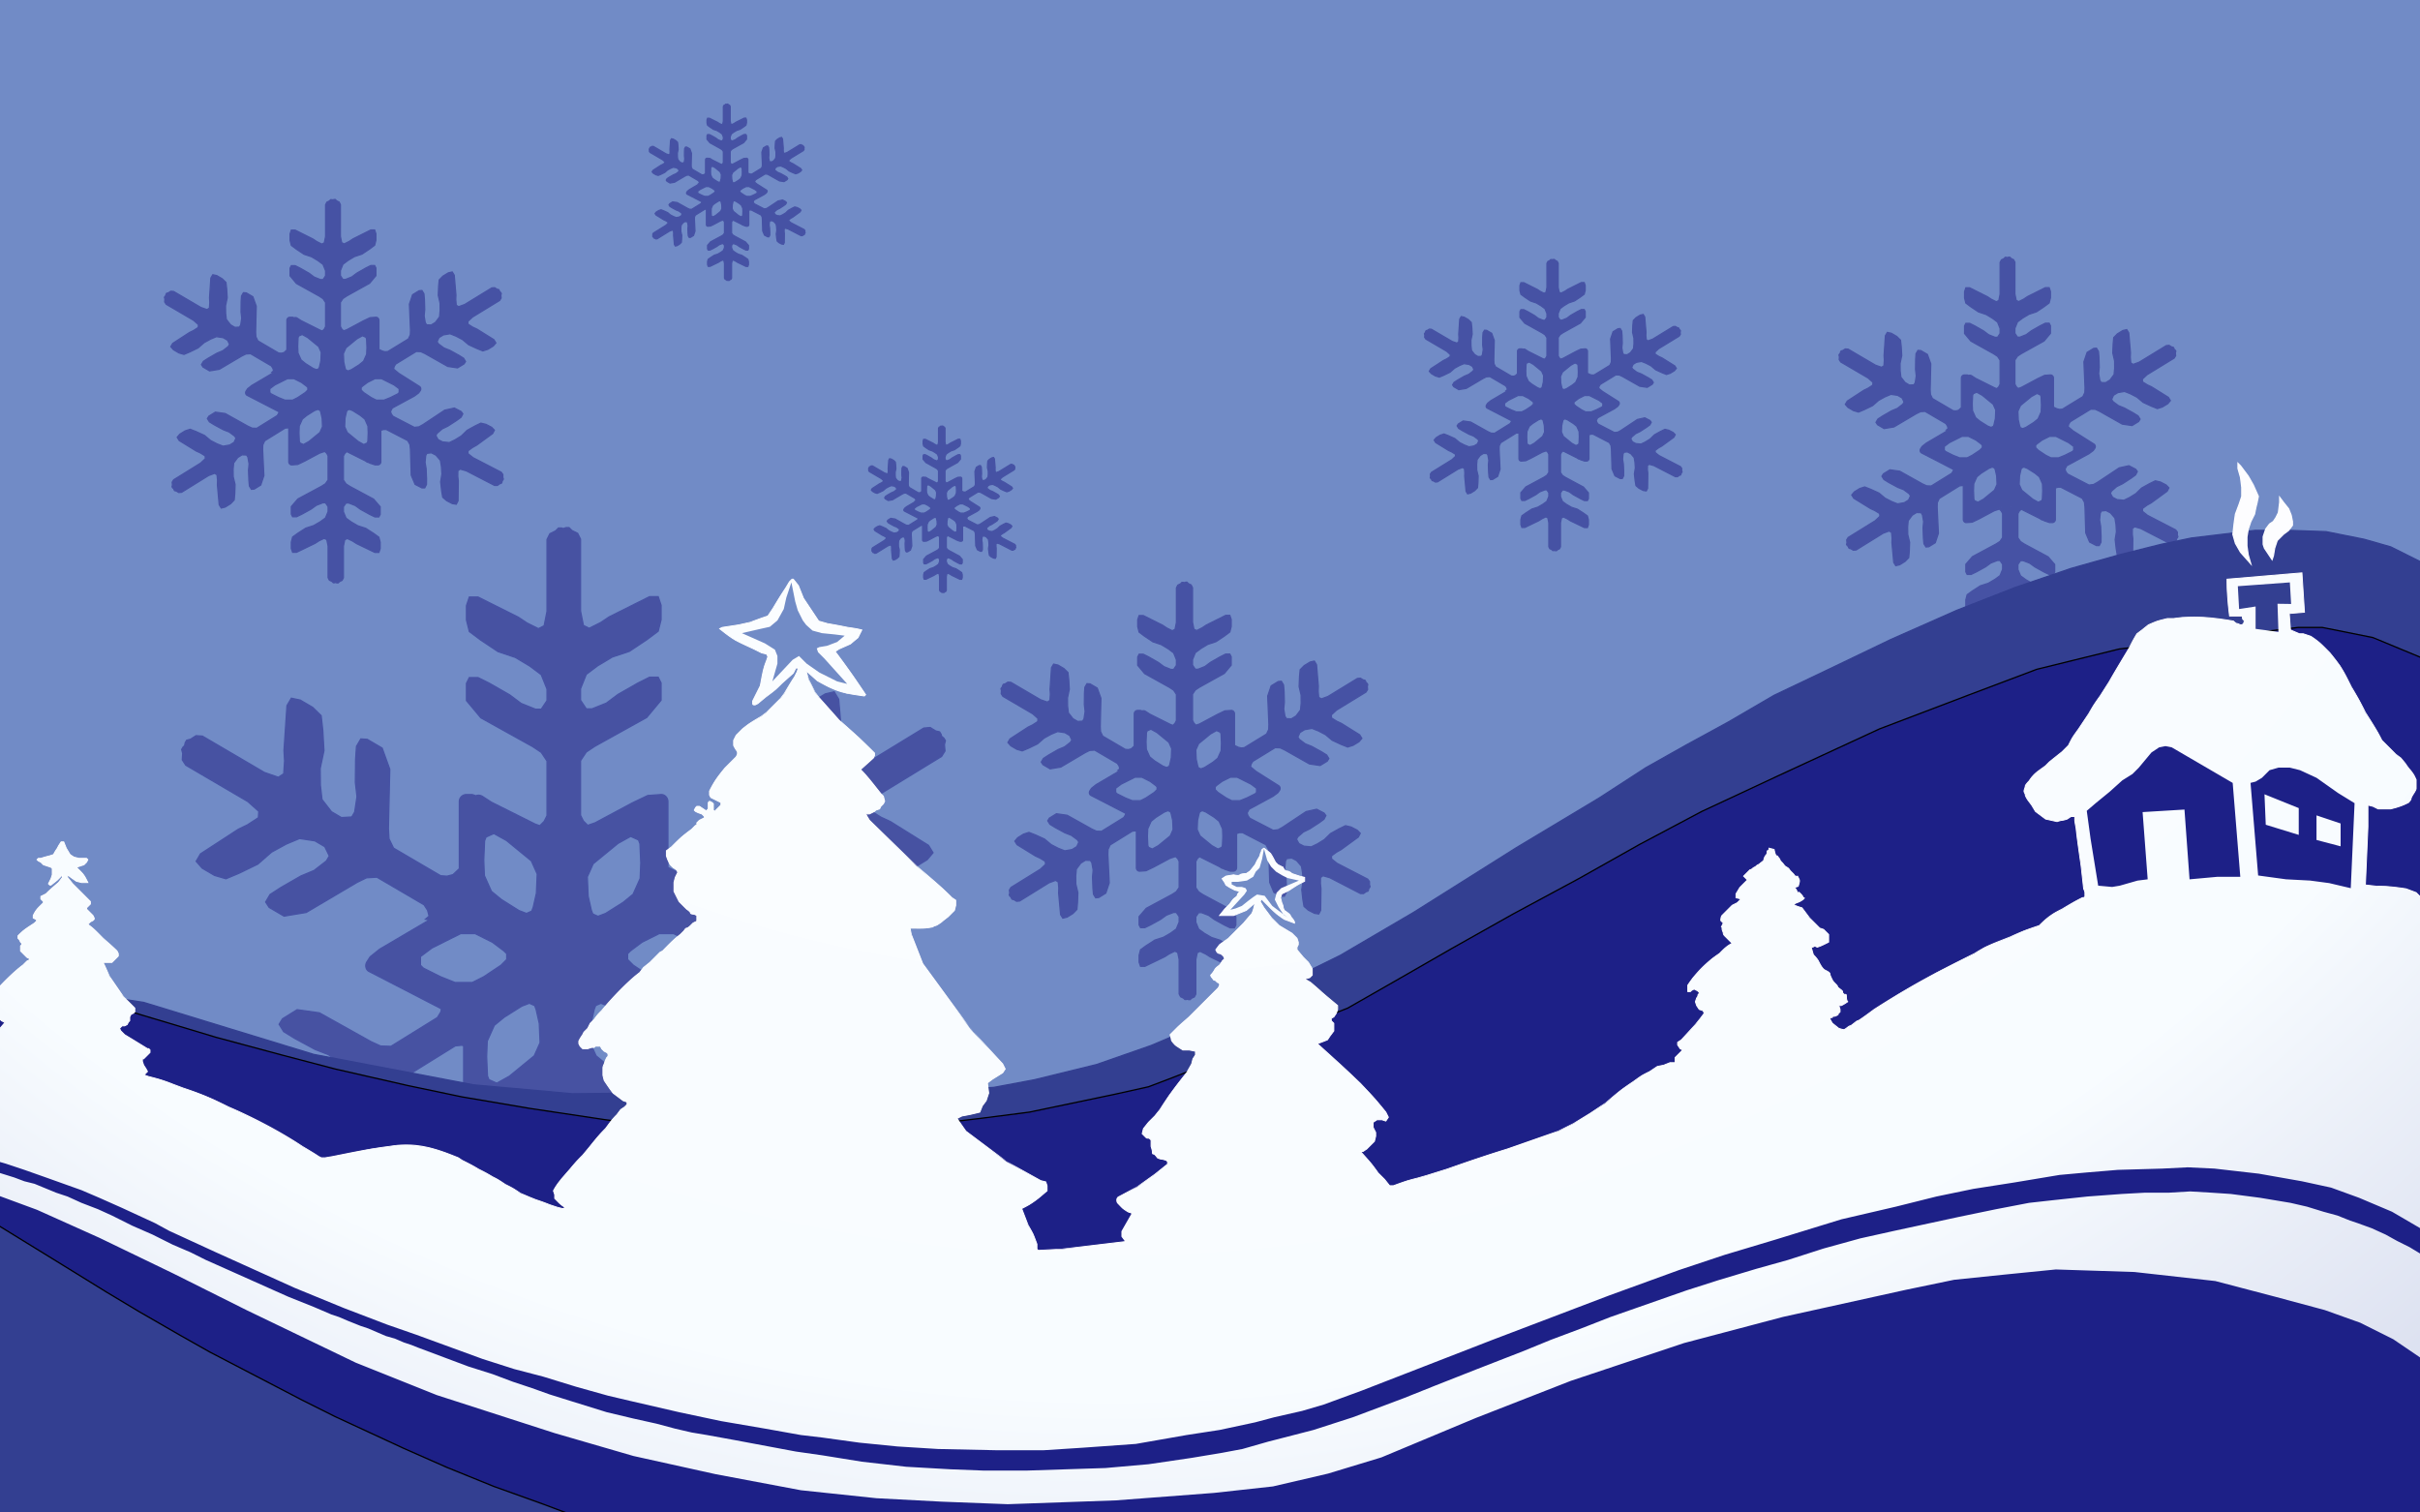 <svg xmlns="http://www.w3.org/2000/svg" xml:space="preserve" width="1440" height="900" style="shape-rendering:geometricPrecision;text-rendering:geometricPrecision;image-rendering:optimizeQuality;fill-rule:evenodd;clip-rule:evenodd"><rect width="100%" height="100%" fill="#808080" stroke="none"/><defs><radialGradient id="id0" gradientUnits="userSpaceOnUse" gradientTransform="rotate(108.93 875.523 -423.455) scale(1.794)" cx="661.316" cy="-168.944" r="960" fx="661.316" fy="-168.944"><stop offset="0" style="stop-opacity:1;stop-color:#fefefe"/><stop offset=".58" style="stop-opacity:1;stop-color:#f8fcff"/><stop offset=".769" style="stop-opacity:1;stop-color:#d4d9ec"/><stop offset="1" style="stop-opacity:1;stop-color:#333e97"/></radialGradient><style>.str0,.str1,.str3{stroke:#333f91;stroke-width:.756;stroke-miterlimit:22.926}.str1,.str3{stroke:#4652a4}.str3{stroke:#fdfdff}.fil2{fill:#333f91}.fil4{fill:#4652a4}.fil8{fill:#fdfdff}</style></defs><g id="Слой_x0020_1"><g id="_2384722694320"><path d="M-5.5-1.5h1449.6v906H-5.5v-906zm1449.315.285H-5.214v905.43h1449.029V-1.215z" style="fill:#718bc6;fill-rule:nonzero"/><path style="fill:#718bc6" d="M-5.5-1.5h1449.6v906H-5.5z"/><path class="fil2 str0" d="M-5.5 904.5V727.234L348.371 904.5z"/><path class="str1" d="M277.491 472.803h3.515l2.144.71a4.318 4.318 0 0 1 3.935.382l5.322 3.448 26.121 13.061 2.698.936 2.568-2.568 1.712-3.423v-32.525l-3.424-5.135-5.135-3.423-15.406-8.56-15.406-8.559-8.559-10.27v-10.271l1.711-3.423h5.136l6.847 3.423 11.983 6.847 6.847 5.135 8.559 3.424h3.423l3.424-5.135v-6.847l-3.424-8.559-6.847-5.136-8.558-5.135-10.271-3.424-10.271-6.846-6.848-5.136-1.711-6.847v-8.559l1.711-5.136h5.136l6.847 3.424 10.271 5.135 6.847 3.424 5.135 3.424 6.847 3.423 3.424-1.712 1.712-8.559V321.017l1.712-3.424 3.423-1.712 1.712-1.712h1.712l1.086.363 1.729-.577h1.712l1.712 1.712 3.423 1.712 1.712 3.424V363.597l1.712 8.559 3.424 1.711 6.847-3.423 5.135-3.423 6.848-3.424 10.27-5.135 6.847-3.424h5.136l1.711 5.136v8.559l-1.711 6.847-6.848 5.135-10.271 6.847-10.27 3.424-8.559 5.135-6.847 5.136-3.424 8.559v6.846l3.424 5.136h3.423l8.56-3.424 6.846-5.135 11.983-6.847 6.847-3.423h5.136l1.711 3.423v10.27l-8.559 10.271-15.405 8.559-15.407 8.559-5.135 3.424-3.424 5.136v32.523l1.712 3.424 2.568 2.567 2.699-.936-4.98 2.989 28.791-15.404 9.218-4.409 7.812-.562c2.289-.165 4.171 1.878 4.171 4.171v39.2l4.735 2.291 3.53.85 3.814-.325 27.743-16.976 2.593-5.601.241-6.167-.741-17.609-.74-17.608 4.294-12.661 8.761-5.36 3.813-.327 2.681 4.38.653 7.628.413 13.794-.806 8.521 1.547 9.088 1.787 2.92 6.167.24 5.84-3.573 5.514-7.388.807-8.521-.087-9.981-2.44-10.548.48-12.334.807-8.521 4.947-5.034 7.3-4.467 5.274-1.22 2.681 4.38.653 7.628.98 11.441.654 7.627-.241 6.167.654 7.628 3.247 2.027 8.194-3.007 5.841-3.574 7.3-4.467 8.761-5.361 8.761-5.36 5.84-3.574 3.814-.326 3.248 2.026 2.353.567.894 1.46.257 1.115 1.394 1.175.894 1.46-.567 2.354.327 3.814-2.027 3.247-5.84 3.573-8.762 5.361-8.761 5.36-7.3 4.467-5.84 3.574-6.408 5.928.328 3.813 6.493 4.054 5.6 2.593 6.495 4.054 9.741 6.081 6.493 4.053 2.681 4.381-3.487 4.14-7.301 4.467-6.734 2.114-7.954-3.16-11.201-5.188-8.281-6.974-8.847-4.62-7.955-3.16-9.087 1.547-5.841 3.573-2.593 5.601 1.786 2.92 7.388 5.515 7.954 3.159 12.095 6.647 6.493 4.054 2.681 4.381-2.027 3.246-8.761 5.361-13.228-1.94-15.341-8.674-15.342-8.674-5.6-2.594-6.168-.24-27.743 16.976-2.026 3.246-.85 3.531 2.207 1.813-8.195-4.278 40.878 25.877c1.939 1.227 2.339 3.931 1.025 5.808l-2.017 2.88-5.803 4.323-29.826 16.15h.001l-2.434 4.621 1.103 3.46 2.254 3.092 28.895 14.932 6.134-.684 5.398-2.99 14.678-9.757 14.677-9.757 13.053-2.888 9.124 4.715 2.255 3.092-2.357 4.562-6.184 4.512-11.585 7.5-7.705 3.726-6.972 6.032-1.572 3.041 2.991 5.399 6.083 3.144 9.176.888 7.705-3.725 8.492-5.246 7.756-7.553 10.798-5.98 7.706-3.727 6.869 1.624 7.604 3.93 3.777 3.877-2.358 4.563-6.186 4.511-9.277 6.766-6.185 4.512-5.399 2.99-6.185 4.511-.051 3.827 6.818 5.451 6.083 3.144 7.603 3.929 9.124 4.715 9.125 4.715 6.083 3.144 2.256 3.092-.052 3.827.735 2.307-.786 1.522-.82.798-.282 1.801-.786 1.52-2.307.735-3.092 2.256-3.827-.051-6.083-3.144-9.125-4.715-9.124-4.716-7.603-3.928-6.083-3.144-8.39-2.409-3.092 2.256-.102 7.654.683 6.134-.102 7.656-.153 11.481-.102 7.655-2.358 4.562-5.348-.837-7.603-3.93-5.297-4.664-1.419-8.441-1.367-12.267 1.673-10.696-.632-9.961-1.419-8.441-6.032-6.971-6.083-3.144-6.134.684-1.572 3.041-.888 9.176 1.419 8.44.582 13.789-.102 7.655-2.359 4.562-3.826-.051-9.125-4.715-5.194-12.319-.532-17.616-.53-17.616-.684-6.134-2.99-5.399-28.894-14.932-3.828-.051-3.46 1.102-.162 1.129v41.362a4.183 4.183 0 0 1-4.171 4.171h-3.515l-6.869-2.274-2.294-1.148a4.323 4.323 0 0 1-2.23-.767l-1.735-1.215-24.866-12.433-.379-.127-2.658 2.567-1.771 3.423v32.525l3.543 5.135 5.314 3.424 15.943 8.559 15.942 8.559 8.857 10.271v10.271l-1.771 3.423h-5.315l-7.085-3.423-12.4-6.848-7.085-5.135-8.857-3.424h-3.543l-3.543 5.136v6.847l3.543 8.558 7.085 5.136 8.857 5.135 10.628 3.424 10.629 6.847 7.086 5.136 1.771 6.847v8.558l-1.771 5.136h-5.315l-7.085-3.424-10.628-5.135-7.086-3.423-5.314-3.424-7.086-3.423-3.543 1.711-1.771 8.559V824.282l-1.771 3.424-3.543 1.712-1.772 1.712h-1.771l-1.79-.576-1.124.362h-1.771l-1.772-1.712-3.542-1.712-1.771-3.423v-42.795l-1.772-8.559-3.543-1.711-7.086 3.423-5.313 3.423-7.087 3.424-10.628 5.135-7.085 3.424h-5.315l-1.771-5.136v-8.559l1.771-6.847 7.086-5.135 10.629-6.847 10.628-3.424 8.857-5.135 7.086-5.136 3.543-8.559v-6.847l-3.543-5.135h-3.543l-8.857 3.424-7.086 5.135-12.4 6.847-7.085 3.423h-5.315l-1.771-3.423v-10.271l8.857-10.27 15.942-8.559 15.943-8.559 5.315-3.424 3.543-5.135v-32.524l-1.772-3.424-2.657-2.567-2.793.936 6.658-3.862h-1.077l-30.153 16.133-9.218 4.408-7.812.563c-2.289.164-4.17-1.878-4.17-4.171v-45.522l-1.124-.264-3.812.349-27.645 17.133-2.562 5.616-.204 6.168.84 17.605.841 17.603-4.222 12.685-8.73 5.411-3.811.349-2.705-4.366-.697-7.623-.493-13.793.759-8.524-1.6-9.079-1.803-2.91-6.169-.205-5.819 3.607-5.472 7.419-.758 8.525.144 9.98 2.5 10.534-.41 12.337-.758 8.526-4.918 5.061-7.275 4.509-5.267 1.25-2.705-4.365-.697-7.623-1.045-11.435-.697-7.624.205-6.168-.698-7.624-3.258-2.009-8.177 3.054-5.82 3.607-7.276 4.509-8.729 5.41-8.73 5.411-5.82 3.607-3.813.348-3.258-2.008-2.357-.553-.902-1.455-.263-1.115-1.402-1.165-.902-1.455.554-2.357-.348-3.812 2.008-3.259 5.82-3.606 8.73-5.411 8.73-5.411 7.275-4.509 5.82-3.606 6.374-5.964-.349-3.812-6.517-4.017-5.615-2.561-6.517-4.016-9.776-6.025-6.517-4.017-2.705-4.365 3.464-4.16 7.274-4.509 6.722-2.152 7.973 3.115 11.23 5.123 8.32 6.927 8.874 4.569 7.972 3.115 9.079-1.598 5.82-3.607 2.561-5.616-1.803-2.91-7.419-5.472-7.972-3.115-12.133-6.578-6.517-4.016-2.705-4.365 2.009-3.258 8.73-5.411 13.238 1.865 15.391 8.586 15.391 8.586 5.615 2.562 6.169.205 27.646-17.133 2.008-3.259.395-1.686-.48-.503-42.607-21.991c-2.038-1.052-2.479-3.842-1.231-5.768l1.911-2.949 5.645-4.529 29.632-17.448-2.379-.379 2.172-1.855-.917-3.513-2.088-3.209-28.06-16.444-6.163.358-5.549 2.7-15.175 8.964-15.173 8.965-13.188 2.191-8.862-5.193-2.088-3.207 2.597-4.431 6.415-4.176 11.966-6.877 7.892-3.311 7.282-5.653 1.73-2.953-2.7-5.551-5.907-3.462-9.116-1.373-7.892 3.311-8.757 4.788-8.147 7.13-11.101 5.399-7.892 3.312-6.773-1.985-7.385-4.327-3.565-4.074 2.596-4.43 6.416-4.177 9.623-6.265 6.416-4.177 5.55-2.699 6.416-4.177.254-3.819-6.52-5.804-5.907-3.463-7.384-4.326-8.862-5.194-8.861-5.192-5.907-3.461-2.089-3.209.254-3.819-.612-2.342.866-1.477.862-.755.377-1.782.865-1.477 2.343-.612 3.208-2.088 3.819.254 5.907 3.462 8.862 5.193 8.861 5.192 7.384 4.328 5.908 3.461 8.25 2.851 3.208-2.089.508-7.638-.357-6.162.507-7.639.762-11.457.508-7.638 2.597-4.431 5.296 1.119 7.385 4.328 5.042 4.938.969 8.504.714 12.323-2.239 10.593.104 9.981.969 8.504 5.653 7.28 5.908 3.462 6.162-.357 1.73-2.953 1.374-9.117-.969-8.503.15-13.8.509-7.639 2.596-4.43 3.819.254 8.861 5.193 4.534 12.577-.404 17.619-.404 17.62.356 6.161 2.701 5.55 28.061 16.444 3.818.254 3.515-.917 3.757-3.565v-39.889a4.183 4.183 0 0 1 4.171-4.171zm63.177 178.017h-1.606l.803.129.803-.129zm-90.481-81.594 6.848-5.135 10.27-5.136 6.847-3.424h8.559l10.271 5.136 6.848 5.135 1.711 1.712v3.424l-3.424 3.424-10.27 6.847-6.848 3.423h-10.271l-8.558-3.423-10.271-5.136-1.712-1.711v-5.136zm43.703-73.251 7.484 4.153 8.883 7.277 5.922 4.852 3.496 7.812-.493 11.473-1.89 8.347-.864 2.262-3.125 1.398-4.523-1.726-10.445-6.578-5.922-4.852-4.196-9.375-.37-9.211.493-11.472.863-2.262 4.687-2.098zm81.366 1.712-7.485 4.153-8.883 7.277-5.921 4.852-3.496 7.812.493 11.473 1.89 8.347.864 2.262 3.125 1.398 4.523-1.726 10.445-6.578 5.922-4.852 4.195-9.375.371-9.211-.493-11.473-.863-2.261-4.687-2.098zm49.533 71.539-6.847-5.135-10.271-5.136-6.847-3.424h-8.559l-10.27 5.136-6.848 5.135-1.711 1.712v3.424l3.423 3.424 10.271 6.847 6.847 3.423h10.271l8.559-3.423 10.271-5.136 1.711-1.711v-5.136zm-129.187 75.319 7.484-4.153 8.883-7.277 5.922-4.852 3.496-7.812-.493-11.473-1.89-8.347-.864-2.262-3.125-1.398-4.523 1.726-10.445 6.578-5.923 4.852-4.195 9.375-.37 9.211.493 11.472.863 2.262 4.687 2.098zm81.366 0-7.484-4.153-8.883-7.277-5.922-4.852-3.496-7.812.493-11.473 1.89-8.347.864-2.262 3.125-1.398 4.523 1.726 10.445 6.578 5.922 4.852 4.196 9.375.37 9.211-.493 11.472-.863 2.262-4.687 2.098z" style="fill:#4752a2"/><path class="fil4 str1" d="M1168.973 223.125h1.551l.945.313a1.906 1.906 0 0 1 1.736.168l2.347 1.521 11.521 5.761 1.19.413 1.133-1.133.755-1.51v-14.345l-1.51-2.265-2.265-1.51-6.795-3.775-6.795-3.775-3.775-4.53v-4.53l.755-1.51h2.265l3.02 1.51 5.284 3.02 3.021 2.265 3.775 1.51h1.51l1.51-2.265v-3.02l-1.51-3.775-3.02-2.265-3.775-2.265-4.53-1.51-4.53-3.02-3.02-2.265-.755-3.02v-3.775l.755-2.265h2.265l3.02 1.51 4.53 2.265 3.02 1.51 2.265 1.51 3.019 1.51 1.511-.755.755-3.775v-18.875l.755-1.51 1.51-.755.755-.755h.755l.479.16.762-.254h.756l.755.755 1.509.755.755 1.51V174.958l.756 3.776 1.51.755 3.019-1.51 2.265-1.51 3.021-1.511 4.529-2.264 3.021-1.511h2.265l.755 2.266v3.775l-.755 3.02-3.02 2.265-4.531 3.02-4.529 1.51-3.775 2.265-3.021 2.265-1.51 3.775v3.02l1.51 2.265h1.51l3.776-1.51 3.02-2.265 5.284-3.02 3.021-1.51h2.265l.755 1.51v4.53l-3.775 4.53-6.795 3.775-6.796 3.775-2.265 1.51-1.51 2.265v14.345l.756 1.51 1.132 1.132 1.19-.413-2.196 1.318 12.698-6.794 4.066-1.944 3.446-.248c1.009-.073 1.839.828 1.839 1.839v17.29l2.089 1.011 1.557.375 1.682-.144 12.236-7.487 1.144-2.47.106-2.721-.327-7.766-.326-7.766 1.894-5.585 3.864-2.364 1.682-.144 1.182 1.932.288 3.364.183 6.084-.356 3.758.682 4.009.788 1.288 2.72.106 2.577-1.577 2.431-3.258.356-3.758-.038-4.402-1.076-4.652.211-5.441.356-3.758 2.182-2.22 3.22-1.97 2.326-.539 1.183 1.932.287 3.365.433 5.046.288 3.364-.106 2.72.289 3.364 1.432.894 3.614-1.326 2.576-1.576 3.22-1.971 3.864-2.364 3.864-2.364 2.576-1.576 1.682-.144 1.432.893 1.038.25.394.644.114.492.615.518.394.644-.25 1.038.144 1.683-.894 1.432-2.576 1.576-3.864 2.364-3.864 2.364-3.22 1.971-2.576 1.576-2.826 2.615.144 1.682 2.864 1.787 2.47 1.144 2.865 1.788 4.296 2.682 2.864 1.788 1.182 1.932-1.538 1.826-3.22 1.97-2.97.933-3.508-1.394-4.94-2.288-3.653-3.076-3.902-2.038-3.508-1.394-4.008.683-2.576 1.575-1.144 2.471.788 1.288 3.258 2.432 3.508 1.394 5.335 2.932 2.864 1.788 1.182 1.932-.894 1.431-3.864 2.364-5.834-.855-6.767-3.825-6.766-3.826-2.47-1.144-2.721-.106-12.236 7.487-.894 1.432-.375 1.557.974.8-3.614-1.887 18.029 11.414c.855.54 1.032 1.733.452 2.561l-.889 1.27-2.56 1.907-13.155 7.123h.001l-1.074 2.038.486 1.526.995 1.364 12.744 6.586 2.706-.302 2.38-1.319 6.474-4.303 6.473-4.304 5.758-1.274 4.024 2.08.995 1.364-1.04 2.012-2.728 1.99-5.109 3.308-3.398 1.644-3.075 2.66-.694 1.341 1.319 2.382 2.683 1.386 4.047.392 3.399-1.643 3.745-2.314 3.421-3.331 4.763-2.638 3.398-1.643 3.03.716 3.354 1.733 1.666 1.71-1.041 2.013-2.727 1.989-4.092 2.985-2.728 1.989-2.382 1.319-2.728 1.99-.022 1.688 3.007 2.404 2.683 1.387 3.353 1.733 4.025 2.079 4.024 2.08 2.683 1.386.995 1.364-.023 1.688.325 1.018-.347.671-.362.352-.124.794-.346.671-1.018.324-1.364.995-1.688-.023-2.683-1.386-4.024-2.08-4.025-2.079-3.353-1.733-2.683-1.387-3.701-1.063-1.363.996-.046 3.375.302 2.706-.045 3.377-.068 5.064-.044 3.376-1.04 2.012-2.359-.369-3.354-1.734-2.336-2.057-.626-3.723-.603-5.41.738-4.718-.279-4.393-.626-3.723-2.66-3.075-2.683-1.386-2.706.301-.693 1.342-.391 4.047.625 3.722.257 6.082-.045 3.376-1.04 2.012-1.688-.022-4.024-2.08-2.291-5.433-.235-7.77-.234-7.77-.301-2.705-1.319-2.382-12.744-6.585-1.689-.023-1.526.487-.071.497v18.243c0 1.012-.828 1.84-1.84 1.84h-1.55l-3.03-1.003-1.012-.506a1.906 1.906 0 0 1-.983-.339l-.765-.535-10.968-5.485-.167-.055-1.172 1.132-.781 1.51v14.345l1.562 2.265 2.344 1.51 7.032 3.775 7.031 3.775 3.907 4.53v4.53l-.781 1.51h-2.344l-3.125-1.51-5.47-3.02-3.125-2.265-3.906-1.51h-1.563l-1.562 2.265v3.02l1.562 3.775 3.125 2.265 3.907 2.265 4.687 1.51 4.688 3.02 3.126 2.265.781 3.02v3.775l-.781 2.265h-2.344l-3.125-1.51-4.688-2.265-3.126-1.51-2.343-1.51-3.125-1.51-1.563.755-.781 3.775v18.875l-.782 1.51-1.562.755-.782.755h-.781l-.789-.254-.496.16h-.781l-.782-.755-1.562-.755-.781-1.51V359.179l-.782-3.775-1.562-.755-3.125 1.51-2.344 1.51-3.125 1.51-4.689 2.265-3.124 1.51h-2.344l-.781-2.265v-3.775l.781-3.02 3.125-2.265 4.688-3.02 4.687-1.51 3.907-2.265 3.125-2.265 1.563-3.775v-3.02l-1.563-2.265h-1.562l-3.907 1.51-3.125 2.265-5.47 3.02-3.124 1.51h-2.344l-.781-1.51v-4.53l3.906-4.53 7.032-3.775 7.031-3.776 2.344-1.509 1.563-2.265v-14.345l-.782-1.51-1.172-1.133-1.231.413 2.936-1.703h-.475l-13.299 7.115-4.065 1.945-3.446.248c-1.009.072-1.84-.828-1.84-1.84v-20.077l-.495-.117-1.681.154-12.194 7.557-1.13 2.477-.09 2.72.371 7.765.371 7.764-1.862 5.595-3.851 2.386-1.681.154-1.193-1.925-.307-3.363-.217-6.083.334-3.76-.705-4.004-.796-1.284-2.721-.09-2.566 1.591-2.413 3.272-.335 3.76.063 4.402 1.103 4.646-.18 5.441-.335 3.761-2.169 2.232-3.209 1.989-2.323.551-1.193-1.925-.307-3.362-.462-5.044-.307-3.362.091-2.721-.308-3.363-1.437-.885-3.607 1.347-2.567 1.59-3.208 1.989-3.851 2.386-3.851 2.387-2.566 1.591-1.682.153-1.437-.885-1.039-.244-.398-.642-.116-.492-.618-.514-.398-.642.244-1.039-.154-1.682.886-1.437 2.567-1.59 3.85-2.387 3.851-2.386 3.209-1.989 2.567-1.591 2.811-2.63-.154-1.681-2.874-1.772-2.477-1.13-2.874-1.771-4.312-2.658-2.874-1.771-1.194-1.926 1.528-1.834 3.208-1.989 2.965-.949 3.517 1.374 4.953 2.259 3.67 3.055 3.913 2.016 3.517 1.374 4.004-.705 2.567-1.591 1.13-2.477-.796-1.284-3.272-2.413-3.516-1.374-5.351-2.901-2.874-1.771-1.194-1.926.886-1.437 3.851-2.386 5.838.822 6.789 3.787 6.788 3.787 2.477 1.13 2.721.091 12.193-7.557.886-1.437.174-.744-.212-.222-18.792-9.699c-.899-.464-1.093-1.695-.543-2.544l.843-1.301 2.49-1.998 13.069-7.695-1.049-.168.958-.817-.405-1.55-.92-1.415-12.377-7.253-2.718.158-2.447 1.191-6.693 3.954-6.692 3.953-5.818.967-3.908-2.29-.921-1.415 1.145-1.954 2.83-1.842 5.278-3.033 3.481-1.461 3.211-2.493.763-1.303-1.19-2.448-2.606-1.527-4.02-.605-3.482 1.46-3.862 2.112-3.593 3.145-4.896 2.381-3.481 1.461-2.987-.876-3.258-1.909-1.572-1.796 1.145-1.954 2.83-1.842 4.244-2.764 2.83-1.842 2.448-1.19 2.83-1.843.112-1.684-2.876-2.56-2.605-1.527-3.257-1.909-3.909-2.29-3.908-2.29-2.605-1.527-.922-1.415.112-1.684-.27-1.033.383-.652.379-.333.167-.786.381-.652 1.034-.269 1.414-.921 1.685.112 2.606 1.527 3.908 2.29 3.908 2.29 3.257 1.909 2.606 1.527 3.639 1.257 1.414-.921.225-3.369-.158-2.718.224-3.369.336-5.053.224-3.369 1.145-1.955 2.336.494 3.257 1.909 2.224 2.178.427 3.751.316 5.435-.988 4.672.046 4.402.427 3.75 2.493 3.212 2.606 1.527 2.718-.158.763-1.302.606-4.021-.427-3.751.066-6.087.224-3.368 1.146-1.954 1.684.112 3.908 2.29 2 5.547-.178 7.771-.179 7.772.158 2.717 1.19 2.448 12.377 7.253 1.684.112 1.55-.405 1.658-1.572v-17.594c0-1.011.827-1.839 1.839-1.839zm27.865 78.516h-.708l.354.057.354-.057zm-39.907-35.988 3.02-2.265 4.53-2.265 3.02-1.51h3.775l4.53 2.265 3.02 2.265.755.755v1.51l-1.51 1.51-4.53 3.02-3.021 1.51h-4.529l-3.775-1.51-4.53-2.265-.755-.755v-2.265zm19.275-32.308 3.301 1.832 3.918 3.21 2.612 2.139 1.542 3.446-.218 5.06-.833 3.682-.381.998-1.378.616-1.996-.761-4.606-2.902-2.613-2.14-1.85-4.134-.163-4.063.217-5.06.381-.998 2.067-.925zm35.887.755-3.301 1.832-3.918 3.21-2.612 2.14-1.541 3.445.217 5.06.834 3.682.381.998 1.378.616 1.995-.761 4.607-2.901 2.612-2.14 1.85-4.136.164-4.062-.218-5.06-.38-.998-2.068-.925zm21.848 31.553-3.021-2.265-4.529-2.265-3.02-1.51h-3.775l-4.53 2.265-3.021 2.265-.754.755v1.51l1.51 1.51 4.529 3.02 3.02 1.51h4.531l3.775-1.51 4.53-2.265.755-.755v-2.265zm-56.979 33.22 3.3-1.832 3.918-3.209 2.612-2.14 1.542-3.446-.218-5.06-.833-3.682-.381-.997-1.379-.617-1.995.762-4.606 2.901-2.612 2.14-1.851 4.135-.163 4.062.217 5.061.381.997 2.068.925zm35.887 0-3.302-1.832-3.917-3.209-2.612-2.14-1.542-3.446.217-5.06.834-3.682.381-.997 1.378-.617 1.995.762 4.607 2.901 2.612 2.14 1.851 4.135.163 4.062-.217 5.061-.381.997-2.067.925z"/><path class="fil2 str0" d="m1444.1 336.149-21.517-10.734-15.855-4.53-22.65-4.53-21.895-.755h-20.385l-18.875 2.265-18.875 2.264-18.12 3.775-24.16 6.04-29.445 8.306-33.22 11.325-34.73 13.59-39.26 17.365-37.75 18.12-31.71 15.099-27.18 15.856-24.915 13.59-24.16 13.59-27.935 18.12-49.075 29.445-61.155 38.505-43.79 25.67-87.58 43.035-24.915 10.57-32.465 11.325-36.995 9.06-24.16 4.53-76.255 4.53-94.375-1.51-80.03.755-58.89-5.285-95.13-18.12-64.175-19.63-36.996-11.325-44.544-6.795h-21.14L-5.5 594.36v79.275l405.813 82.13 453-73.99 289.92-135.9 300.867-97.984z"/><path style="fill:#1d2087;stroke:#000;stroke-width:.756;stroke-miterlimit:22.926" d="m1444.1 392.704-32.087-13.307-30.2-6.04h-14.345l-106.455 12.835-49.075 12.081-40.015 15.099-53.605 20.385-60.4 27.935-45.3 21.14-36.995 19.63-36.24 20.385-39.26 21.141-36.24 20.384-30.2 17.365-31.71 18.121-102.68 40.769-15.855 6.041-20.385 4.529-50.585 10.57-29.445 3.776-51.34 6.039-50.585 4.531-54.36-2.266-30.955-3.02-35.486-4.53-45.299-6.794-40.015-6.795-32.465-6.795-43.035-9.815-31.711-8.306-39.259-10.569-37.75-11.325-7.55-2.265-14.345-4.531-18.875-3.019-14.346.755-15.854 1.51-13.59 1.51-11.703 4.058v122.498l43.413 26.709 25.67 15.855 18.875 11.324 24.915 14.346 17.365 9.815 55.115 28.69 19.63 9.814 40.77 18.876 25.67 11.325 27.935 11.325 29.445 10.57 25.068 9.437H1444.1z"/><path class="fil4 str1" d="M676.963 422.741h1.688l1.03.34a2.075 2.075 0 0 1 1.89.184l2.556 1.656 12.545 6.273 1.296.449 1.234-1.233.822-1.644v-15.621l-1.644-2.467-2.467-1.644-7.399-4.111-7.4-4.111-4.11-4.933v-4.933l.822-1.644h2.466l3.289 1.644 5.755 3.289 3.289 2.466 4.11 1.645h1.645l1.644-2.467v-3.288l-1.644-4.111-3.289-2.467-4.111-2.466-4.933-1.644-4.933-3.289-3.288-2.466-.822-3.289v-4.111l.822-2.466h2.466l3.289 1.644 4.933 2.467 3.288 1.644 2.467 1.644 3.289 1.644 1.644-.821.822-4.111v-20.554l.822-1.645 1.644-.822.823-.822h.822l.522.174.83-.277h.822l.822.822 1.645.822.822 1.645v20.553l.822 4.112 1.645.821 3.288-1.644 2.466-1.644 3.289-1.645 4.933-2.466 3.289-1.644h2.466l.822 2.466v4.111l-.822 3.289-3.289 2.466-4.932 3.289-4.933 1.644-4.111 2.467-3.289 2.466-1.644 4.111v3.289l1.644 2.466h1.645l4.111-1.644 3.288-2.466 5.755-3.289 3.289-1.645h2.466l.822 1.645v4.933l-4.111 4.933-7.399 4.11-7.399 4.111-2.467 1.644-1.644 2.467v15.621l.822 1.644 1.233 1.233 1.297-.449-2.392 1.435 13.828-7.398 4.427-2.118 3.752-.269c1.1-.08 2.004.901 2.004 2.002v18.828l2.274 1.101 1.696.408 1.831-.157 13.324-8.153 1.246-2.69.115-2.962-.355-8.457-.355-8.457 2.062-6.081 4.208-2.575 1.831-.157 1.288 2.104.313 3.663.199 6.626-.388 4.092.743 4.365.859 1.403 2.962.115 2.805-1.716 2.648-3.549.388-4.092-.042-4.794-1.172-5.066.231-5.924.387-4.093 2.376-2.417 3.506-2.146 2.534-.586 1.287 2.104.314 3.663.471 5.495.314 3.664-.116 2.962.314 3.663 1.559.974 3.936-1.444 2.805-1.717 3.506-2.145 4.209-2.575 4.207-2.575 2.805-1.716 1.832-.157 1.559.974 1.131.272.429.701.124.536.67.564.429.701-.273 1.131.157 1.831-.973 1.56-2.805 1.716-4.208 2.575-4.208 2.574-3.506 2.146-2.805 1.716-3.078 2.847.158 1.832 3.118 1.947 2.69 1.246 3.119 1.947 4.679 2.92 3.119 1.947 1.287 2.104-1.675 1.989-3.506 2.145-3.234 1.015-3.821-1.518-5.38-2.491-3.977-3.35-4.249-2.219-3.821-1.518-4.364.743-2.805 1.717-1.246 2.69.858 1.402 3.548 2.649 3.82 1.517 5.81 3.193 3.118 1.947 1.287 2.104-.973 1.559-4.208 2.575-6.353-.932-7.368-4.166-7.369-4.166-2.69-1.246-2.962-.115-13.325 8.153-.973 1.56-.408 1.695 1.06.871-3.936-2.055 19.634 12.429c.931.589 1.123 1.888.492 2.79l-.969 1.382-2.787 2.077-14.325 7.757-1.169 2.219.53 1.662 1.083 1.485 13.877 7.171 2.947-.328 2.592-1.436 7.05-4.686 7.049-4.687 6.269-1.387 4.383 2.265 1.083 1.485-1.132 2.191-2.971 2.167-5.564 3.603-3.7 1.789-3.349 2.897-.755 1.461 1.437 2.593 2.922 1.51 4.406.426 3.701-1.789 4.079-2.519 3.725-3.628 5.186-2.873 3.701-1.789 3.299.78 3.653 1.887 1.813 1.863-1.132 2.191-2.971 2.166-4.455 3.25-2.971 2.167-2.594 1.436-2.97 2.167-.025 1.838 3.275 2.618 2.922 1.51 3.651 1.887 4.383 2.265 4.382 2.264 2.922 1.51 1.083 1.486-.024 1.838.353 1.108-.378.73-.394.384-.135.865-.378.73-1.108.353-1.485 1.084-1.838-.025-2.922-1.51-4.382-2.265-4.383-2.264-3.651-1.887-2.922-1.51-4.029-1.157-1.485 1.083-.05 3.677.329 2.945-.049 3.678-.074 5.514-.049 3.677-1.132 2.191-2.569-.403-3.652-1.887-2.544-2.24-.682-4.054-.656-5.892.804-5.138-.304-4.784-.681-4.053-2.898-3.348-2.921-1.51-2.947.328-.754 1.461-.427 4.407.681 4.054.28 6.622-.049 3.677-1.132 2.191-1.838-.025-4.383-2.265-2.495-5.916-.255-8.461-.255-8.461-.328-2.946-1.437-2.593-13.877-7.171-1.838-.025-1.662.529-.078.542v19.866a2.01 2.01 0 0 1-2.003 2.004h-1.689l-3.299-1.093-1.102-.551a2.07 2.07 0 0 1-1.07-.368l-.834-.584-11.943-5.971-.182-.061-1.276 1.233-.851 1.644v15.621l1.702 2.467 2.552 1.644 7.657 4.111 7.657 4.11 4.254 4.933v4.933l-.85 1.645h-2.553l-3.403-1.645-5.956-3.288-3.403-2.467-4.254-1.644h-1.701l-1.702 2.466v3.289l1.702 4.111 3.403 2.467 4.254 2.466 5.104 1.644 5.105 3.289 3.404 2.466.85 3.289v4.111l-.85 2.466h-2.553l-3.403-1.644-5.105-2.467-3.403-1.644-2.553-1.644-3.403-1.644-1.701.821-.851 4.111v20.554l-.851 1.645-1.701.822-.851.822h-.851l-.86-.277-.539.174h-.851l-.851-.822-1.701-.822-.851-1.645v-20.553l-.851-4.111-1.702-.822-3.403 1.644-2.552 1.644-3.403 1.645-5.105 2.466-3.403 1.644h-2.553l-.85-2.466v-4.111l.85-3.289 3.404-2.466 5.104-3.289 5.105-1.644 4.254-2.466 3.403-2.467 1.702-4.111v-3.288l-1.702-2.467h-1.701l-4.255 1.645-3.403 2.466-5.955 3.289-3.403 1.644h-2.553l-.85-1.644v-4.933l4.254-4.933 7.657-4.111 7.657-4.111 2.552-1.644 1.702-2.467v-15.621l-.851-1.644-1.276-1.234-1.342.45 3.198-1.854h-.517l-14.482 7.748-4.428 2.117-3.752.271c-1.099.079-2.003-.902-2.003-2.004V494.51l-.539-.127-1.831.167-13.278 8.229-1.23 2.697-.099 2.963.404 8.455.404 8.455-2.028 6.093-4.193 2.598-1.83.168-1.3-2.097-.334-3.661-.237-6.625.364-4.094-.768-4.36-.866-1.398-2.963-.098-2.795 1.732-2.628 3.563-.364 4.095.069 4.793 1.201 5.059-.196 5.926-.365 4.095-2.362 2.431-3.494 2.165-2.53.601-1.299-2.097-.335-3.661-.502-5.493-.334-3.661.098-2.963-.335-3.661-1.565-.965-3.928 1.467-2.795 1.732-3.494 2.165-4.193 2.599-4.193 2.599-2.795 1.732-1.831.167-1.565-.964-1.132-.266-.433-.698-.127-.536-.673-.56-.433-.699.266-1.131-.168-1.831.965-1.565 2.795-1.733 4.193-2.598 4.193-2.599 3.494-2.165 2.796-1.733 3.061-2.864-.168-1.831-3.129-1.929-2.698-1.231-3.13-1.929-4.695-2.893-3.13-1.929-1.299-2.097 1.664-1.998 3.493-2.166 3.229-1.033 3.829 1.496 5.394 2.461 3.996 3.326 4.262 2.195 3.829 1.496 4.36-.767 2.796-1.733 1.23-2.697-.866-1.398-3.564-2.628-3.828-1.496-5.828-3.159-3.129-1.929-1.3-2.097.965-1.565 4.193-2.598 6.358.895 7.392 4.124 7.392 4.124 2.697 1.23 2.963.099 13.278-8.229.965-1.565.189-.81-.23-.242-20.464-10.562c-.979-.505-1.191-1.845-.592-2.77l.919-1.417 2.71-2.175 14.233-8.38-1.142-.182 1.043-.891-.441-1.687-1.003-1.541-13.477-7.898-2.96.172-2.665 1.296-7.288 4.306-7.288 4.306-6.334 1.052-4.256-2.494-1.003-1.54 1.247-2.129 3.081-2.005 5.747-3.303 3.791-1.59 3.497-2.716.831-1.418-1.296-2.666-2.838-1.663-4.378-.66-3.79 1.591-4.207 2.299-3.913 3.425-5.331 2.593-3.791 1.591-3.253-.954-3.546-2.078-1.713-1.956 1.247-2.128 3.082-2.006 4.622-3.009 3.081-2.006 2.666-1.297 3.081-2.006.122-1.834-3.131-2.788-2.837-1.663-3.547-2.078-4.256-2.494-4.256-2.494-2.837-1.663-1.003-1.541.121-1.834-.293-1.125.415-.709.414-.363.182-.856.415-.709 1.125-.294 1.541-1.003 1.834.122 2.838 1.663 4.256 2.494 4.256 2.494 3.546 2.078 2.838 1.663 3.962 1.369 1.541-1.003.244-3.669-.172-2.959.244-3.669.366-5.503.244-3.668 1.247-2.129 2.544.538 3.546 2.078 2.422 2.372.466 4.085.343 5.918-1.075 5.088.049 4.794.466 4.084 2.715 3.497 2.837 1.663 2.96-.172.831-1.418.66-4.379-.466-4.084.073-6.628.244-3.669 1.247-2.128 1.834.122 4.256 2.494 2.178 6.041-.195 8.462-.194 8.463.172 2.959 1.296 2.666 13.478 7.897 1.834.123 1.688-.441 1.805-1.712v-19.159c0-1.101.901-2.002 2.003-2.002zm30.343 85.5h-.771l.386.062.385-.062zm-43.457-39.19 3.289-2.466 4.933-2.467 3.288-1.644h4.111l4.933 2.467 3.289 2.466.822.822v1.645l-1.644 1.644-4.933 3.289-3.289 1.644h-4.933l-4.111-1.644-4.933-2.467-.822-.822v-2.467zm20.99-35.181 3.595 1.995 4.266 3.494 2.845 2.331 1.678 3.752-.237 5.51-.907 4.009-.415 1.087-1.501.671-2.172-.829-5.017-3.159-2.844-2.331-2.015-4.502-.178-4.424.236-5.51.415-1.087 2.251-1.007zm39.08.822-3.595 1.995-4.266 3.495-2.845 2.33-1.679 3.752.237 5.51.908 4.01.415 1.086 1.501.672 2.172-.83 5.017-3.159 2.844-2.33 2.015-4.503.178-4.424-.237-5.51-.414-1.087-2.251-1.007zm23.79 34.359-3.289-2.466-4.933-2.467-3.288-1.644h-4.111l-4.933 2.467-3.289 2.466-.822.822v1.645l1.645 1.644 4.933 3.289 3.288 1.644h4.933l4.111-1.644 4.933-2.467.822-.822v-2.467zm-62.048 36.175 3.595-1.994 4.267-3.495 2.844-2.33 1.678-3.753-.236-5.51-.908-4.009-.415-1.086-1.501-.672-2.172.829-5.017 3.16-2.844 2.33-2.015 4.503-.178 4.423.237 5.511.414 1.086 2.251 1.007zm39.08 0-3.595-1.994-4.266-3.495-2.844-2.33-1.679-3.753.236-5.51.908-4.009.415-1.086 1.501-.672 2.172.829 5.017 3.16 2.844 2.33 2.015 4.503.178 4.423-.236 5.511-.415 1.086-2.251 1.007z"/><path d="m-5.5 618.627 8.682-10.465h-.754l-1.51-.755-.755-.754-.756-.755-.754-.756-.755-.755v-3.774l.755-.755v-1.51l-.755-.756-.755-.754h-2.265l-.378-3.702 1.888-2.338 3.775-3.775 3.775-3.775 3.02-3.02 3.775-3.776 3.02-2.265 2.265-2.265 1.51-.755v-.754l-1.51-.755-.756-.756-.754-.755-.755-.754-.756-.755-.754-.755v-3.021l.754-.754v-.756l-.754-.754-.755-1.511-.755-.755v-1.509l.755-.755 2.265-2.266 2.265-1.509 2.265-1.51 2.265-1.511.755-.754.755-.756-.755-.754-1.51-.756v-1.509l.755-1.51 1.51-2.265 1.51-1.51 1.51-1.511.754-.754v-.756l-.754-.755-.755-.755v-1.509l3.02-1.511 2.265-2.264 5.285-4.531 2.265-3.02v-1.509l-1.511 1.509-1.509 1.511-3.776 3.019h-.754l-.755-.754.755-1.51.754-1.511.756-2.264v-3.775l-.756-.755-2.264-.756-2.266-.754-1.509-1.511-1.511-.754-.754-.756.754-.754h1.511l2.264-.756 3.021-.755 2.265-.755.755-1.509 1.51-2.265.755-1.51 1.51-2.265h1.51l1.509 3.775 2.266 3.774 2.265 1.51 3.02.756H51.503l.755.754-.755 1.51-1.51 1.511-2.265.754-2.266.756 1.511 1.509 2.264 2.266 1.511 2.264.755 1.511.755 1.509H48.483l-3.021-.754-2.264-1.511-3.02-2.264v1.509l3.02 3.776 9.06 9.059 1.51 1.51v1.51l-1.51 1.511-.755.754v.756l.755.754 1.51 1.511 1.509 1.51.756 1.509v.756l-.756.754-1.509.756-.756.754-.754.755 3.019 2.266 6.041 6.039 7.55 6.795.755.756.755 1.51v1.509l-.755.756-.755.755-.755.754-.755.755-.756.755H61.318l.754 1.51 3.021 6.796 8.305 12.08 5.285 5.285 1.51 1.51v2.265l-.755.755-1.51.755-.755 1.509v2.265l-.755.755-.756 1.511-1.509.755h-1.51l-.756.754-.754.756.754 1.51 2.266 2.265 3.775 2.264 9.815 6.04h.755l.754.756v1.509l-1.509 1.51-.755.756-1.511 1.51h-.754v1.509l.754 2.265 1.511 2.266.755 1.509-.755.756-.755.755v.755l2.265.754 3.019.755 3.021.756 4.529 1.509 3.775 1.51 6.041 2.265 6.794 2.266 6.04 2.265 5.286 2.264 4.529 2.266 4.531 2.264 5.285 2.266 4.53 2.265 4.53 2.265 4.53 2.264 4.53 2.265 5.285 3.021 5.285 3.02 5.284 3.02 4.531 3.02 3.775 2.264 3.775 2.266 2.265 1.51 1.51.754h2.265l4.529-.754 3.775-.756 3.776-.754 3.775-.755 3.775-.756 3.775-.755 3.775-.755 5.285-.754 6.04-.755 4.53-.756h8.305l6.04.756 4.53.755 5.285 1.509 2.265.755 2.264.756 3.776 1.509 3.775 1.51 2.265 1.51 3.02 1.511 3.02 1.51 3.775 2.265 4.53 2.264 3.775 2.265 3.02 1.511 4.53 3.02 4.53 2.265 4.53 3.019 5.285 2.266 3.775 1.509 4.53 1.511 3.775 1.51 2.265.754 2.265.756 3.02.755h.755l.755-.755-2.265-1.51-1.51-1.51-2.265-2.265v-2.265l-.755-2.265.755-1.51 1.51-2.265 3.02-3.775 4.53-5.285 3.775-4.531 3.775-3.775 3.775-4.529 3.02-3.775 3.775-4.53 3.019-3.021 2.266-3.019 2.265-3.02 2.265-2.265 2.265-3.021 2.265-1.51 1.51-1.509v-1.51l-2.265-.756-3.02-2.264-3.02-2.266-2.265-3.02-1.51-2.265-1.51-2.264-.755-3.02v-4.531c0-.754.755-2.264.755-2.264l.754-2.265.756-1.51.755-.755v-1.51l-.755-.756-1.51-.754-1.51-1.511-.755-1.51h-3.02l-.755.756h-1.51l-2.265.754h-3.02l-.755-.754-.755-.756-.755-1.509v-1.51l.755-1.511 1.51-2.264.755-1.511 2.265-2.264 1.51-3.021 2.265-2.264 2.265-3.02 2.265-2.266 3.775-4.529 3.02-3.021 3.775-3.775 3.02-3.019 3.02-3.021 3.02-3.019 3.02-2.266 2.265-3.019 3.775-3.021 3.02-3.019 3.02-3.02 1.51-.755 2.265-2.265 2.265-2.266 3.02-3.02 3.02-2.264 2.265-2.266s.755-1.509 1.51-1.509 2.265-1.51 2.265-1.51l1.51-1.511 1.51-.754s.755 0 .755-.756v-3.019l-1.51-.755s-2.265 0-2.265-.755c0-.756-2.265-2.265-2.265-2.265l-2.265-2.266-2.265-2.265-1.51-3.019-1.51-3.02v-5.286l.755-3.02.755-1.509.755-1.511-.755-1.51-2.265-1.509-1.51-1.51-.755-1.511-.755-1.51-.755-2.265v-3.02l3.02-2.265 2.265-2.265 3.775-3.775 3.02-2.265 3.02-2.264 2.265-2.265h.755v-1.51l.755-.756.755-.755 1.51-.754 1.51-.756v-.755l-1.51-1.509-2.265-.755-1.51-.756-.755-.755.755-1.509.755-.755h1.51l2.265 1.509 2.265 1.51v-.755l.755-.755v-3.775l.755-.755 1.51.755.755.755V482.077l.755.755.755-.755 2.265-2.264.755-.756v-1.51l-1.51-.755-4.53-2.264-.755-1.511v-2.264l1.51-3.021 2.265-3.775 2.265-3.019 3.02-3.775 2.265-2.265 2.265-2.266 2.265-2.265.755-1.51v-1.509l-1.51-2.266-.755-1.509v-3.021l1.51-3.02 3.775-3.775 3.775-3.019 3.775-2.265 3.775-2.266 3.02-2.265 3.02-3.019 5.285-5.286 2.265-3.02 2.265-3.775 2.265-3.775 1.51-2.265 1.51-3.02.755-2.265h-1.51l-1.51 3.02-6.795 6.04-3.775 3.775-6.04 4.531-4.53 3.775-1.51.754h-.755c-.755 0-.755-.754-.755-.754v-1.51l2.265-4.531 2.265-4.529.755-3.776.755-3.775.755-3.775 1.51-3.775.755-2.265-.755-1.51-3.02-.754-4.53-2.266-11.325-5.284-5.285-3.776-3.775-3.02 1.51-.755 9.815-1.509 6.794-1.511 6.041-2.265 4.53-1.51 3.02-4.529 2.265-3.775 2.265-3.776 3.02-4.53 2.265-3.775 1.51-1.509h.755l3.02 3.775 3.02 7.549 4.53 6.795 4.53 6.795 5.285 1.511 4.53.755 7.55 1.509 5.285.755 3.02.756-2.265 4.529-4.53 3.775-6.795 3.02-2.265 1.51 4.53 6.04 6.04 8.305 7.55 11.325-.755.755-10.57-1.51-4.53-1.509-6.04-2.266-6.795-3.775-6.795-6.04 1.51 5.285 3.775 7.55 2.265 3.021 12.08 13.59 12.08 10.569 9.06 9.061v1.509l-.755 1.511-7.55 6.795 2.265 2.264 9.815 12.08 1.51 1.51.755 3.02-.755 1.51-1.51 1.511-.755 1.509-2.265.755-.755.755-1.51.756-1.51.755h-2.265l2.265 3.774 27.935 27.18 15.855 13.59 5.285 5.286 2.265 1.509v3.02l-.755 3.02-3.775 3.775-3.775 3.021s-3.02 2.265-3.775 2.265c-.755 0-1.51.754-1.51.754l-3.775.756H541.498l.755 3.775 6.795 17.365 28.69 39.259 18.875 20.386 1.51 3.02-1.51 2.265-6.04 3.775-3.02 2.264.755 6.04-1.51 4.53-2.265 3.02-1.51 3.775-6.04 1.511-4.53.754-3.02 1.511 5.285 7.55 24.16 18.119 20.385 11.325 3.02.756.755 2.265v3.02l-5.285 4.53-5.285 3.775-3.02 1.51-1.51.755 3.775 9.815 3.02 5.284 2.265 6.04v3.021l.755.754 14.345-.754 37.75-4.531-2.265-3.019V732.738l6.04-10.57s-.756-.756-1.51-.756c-.755 0-3.775-2.264-3.775-2.264l-3.02-3.021c-.755-.754-.755-1.509-.755-2.265 0-.754.755-1.509.755-1.509l11.325-6.04 10.57-7.551 7.55-6.039v-1.511l-.755-.755s-2.265-.754-3.02-.754c-.755 0-2.265-.756-2.265-.756s-1.51-2.264-2.265-2.264c-.755 0-.755-.755-.755-1.511 0-.755-.755-3.019-.755-3.019v-3.775l-.755-.756c-.755-.754-1.51 0-2.265-.754l-2.265-2.265.755-3.021 3.02-3.775 3.775-3.775 3.02-3.775 5.285-8.304 4.53-6.04 6.04-7.55 3.02-5.285.755-3.02 1.51-2.266v-2.264l-3.775-.755h-3.775l-4.53-3.021s-2.265-2.264-2.265-3.02c0-.755-.755-3.019-.755-3.019l4.53-4.531c.755-.754 6.795-6.04 6.795-6.04l6.04-6.04 6.795-6.794 4.53-4.531.755-1.51s0-1.509-.755-1.509-1.51-1.51-2.265-1.51c-.755 0-.755-.756-1.51-1.511-.755-.754-.755-1.509-.755-1.509s1.51-1.511 2.265-3.02c.755-1.51 2.265-2.266 3.02-3.021.755-.754 1.51-2.265 1.51-2.265l1.51-1.509-.755-1.511s-1.51-1.509-2.265-1.509c-.755 0-1.51-.755-1.51-.755l-.755-1.511 2.265-3.019 5.285-3.776 9.06-9.06s3.775-4.529 4.53-5.284c.755-.755 1.51-3.776 1.51-3.776l.755-3.019-5.285 4.529-3.775 1.511-3.775 1.51h-8.305l3.02-3.775 3.02-3.021s1.51-2.264 2.265-3.02c.755-.754 2.265-1.509 2.265-2.265 0-.755 1.51-2.264 1.51-2.264l-3.02-.755-3.02-1.511-2.265-1.51-.755-1.51-1.51-2.265 2.265-1.51 4.53-.754s3.02.754 3.775 0c.755-.755 3.775-.755 3.775-.755l2.265-1.511 3.02-3.774 1.51-3.021s1.51-2.265 1.51-3.02c0-.755.755-1.509.755-2.265 0-.755 1.51-1.509 1.51-1.509s3.02 2.265 3.775 3.019c.755.755 3.02 5.285 3.02 5.285l1.51 1.511 3.02 1.51s.755 2.264 2.265 2.264c1.51 0 3.02 1.511 3.02 1.511l4.53 1.509 3.02.755v2.266l-3.02 1.51c-1.51.754-6.04 3.775-6.04 3.775l-4.53 2.264-.755 2.266.755 3.02s.755 1.51.755 2.265c0 .754.755 2.264.755 2.264s2.265 1.511 3.02 2.266c.755.755.755 1.509 1.51 2.264.755.756 1.51 2.266 1.51 2.266v.754l-6.04-2.264-4.53-3.02-6.04-6.041-3.02-3.02-.755 1.51 2.265 3.775 4.53 6.04 4.53 4.531 7.55 4.529 3.02 3.02.755 2.266v1.51l-.755 1.51v1.509l3.775 4.531 3.02 3.019 2.265 3.775v3.776l-1.51 1.509-3.02.755 3.775 2.266s5.285 4.529 6.04 5.284c.755.756 5.285 4.53 5.285 4.53l4.53 3.776v2.265l-.755 2.265-1.51 2.264-1.51.756v1.509l1.51 1.51V613.448l-2.265 3.02-1.51 2.264-3.775 1.511-2.265.755 25.67 23.404 9.06 9.815 6.04 7.55 1.51 3.021-1.51 2.265-2.265-.756h-3.02l-2.265 1.51v3.02l1.51 3.02v2.266l-.755 3.02-2.265 2.264-2.265 2.265-2.265 1.51h-1.51l6.795 7.551 3.775 5.284 3.775 3.776 3.02 3.775h2.265l8.305-3.021 6.04-1.509 5.285-1.51 12.08-3.775 15.1-5.286 11.325-3.774 9.815-3.021 30.2-10.569 9.06-4.53 9.815-6.041 9.06-6.039 9.815-8.305 6.795-4.531 5.285-3.774 4.53-2.266 4.53-3.019 3.775-.756 3.775-1.509h3.02v-3.02l2.265-2.265 2.265-2.265-1.51-.756-1.51-2.265v-1.509l2.265-1.511 8.305-9.059 3.02-3.775 2.265-3.02-.755-1.511-2.265-.754-1.51-2.265-.755-2.265.755-2.266s.755-.754.755-1.509c0-.756.755-.756.755-1.51 0-.756-1.51-1.51-1.51-1.51l-1.51-.755-1.51.755-.755.754h-1.51v-3.775l3.02-4.53 11.325-11.324 4.53-3.02 3.02-3.021 3.02-2.264 1.51-.756-3.02-3.02-1.51-1.509s-.755-.755-.755-1.511c0-.755-.755-1.509-.755-3.019 0-1.51-.755 0 0-1.51l.755-1.511-1.51-1.51s0-2.265.755-3.019l3.02-3.021 3.02-3.02 3.02-1.509 2.265-2.266-3.02-.754v-2.266l2.265-3.775 2.265-2.264 2.265-2.265-2.265-2.266 1.51-1.509 2.265-2.266s.755 0 1.51-.754c.755-.755 1.51-.755 2.265-1.511.755-.754 1.51-.754 2.265-1.51.755-.755 2.265-1.509 2.265-2.265 0-.754.756-2.265 1.51-3.02.755-.755 0-2.265.755-2.265s.755-1.509.755-1.509l3.02.754s.755 3.775 1.51 3.775.755.755 1.51 1.511c.755.754 0 .754 1.51 2.264 1.51 1.511 1.51 2.265 3.02 3.021 1.51.755 1.51 1.509 2.265 2.264l1.51 1.511c1.51 1.509 0 .755 1.51 1.509 1.51.755.755-.755 1.51.755.755 1.511.755 1.511.755 2.266 0 .754-.755 3.02-.755 3.02l-2.265.754.755.755c.755.756.755 2.266 1.51 2.266s0-.756 1.51.754c1.51 1.511 1.51 2.266 1.51 2.266s1.51-.001-.755 1.509c-2.265 1.511-3.775 1.511-4.53 2.265-.755.755 4.53 2.265 4.53 2.265l4.53 6.04 3.02 3.02.755.755 2.265 2.266 2.265.755 1.51 1.509 1.51 1.511V560.598l-1.51.754-1.51.756-1.51.754-2.265.756-1.51-.756s-.755.756-1.51.756.755 4.529.755 4.529 2.265 2.265 3.02 3.775c.755 1.511 2.265 4.53 3.775 5.286 1.51.754 3.02 1.509 3.02 2.265 0 .755.755 2.264 1.51 3.775.755 1.51 3.02 3.019 3.02 3.775 0 .754 3.02 2.264 3.02 3.019 0 .756 0 .756.755 1.51.755.756 1.51-.754 1.51 1.511 0 2.264.755 3.02.755 3.02l-2.265 1.509-1.51.756h-1.51l.755 2.265v1.51l-1.51 1.51s.755 0-.755.754c-1.51.755-2.265 0-2.265.755 0 .756-1.51 0-1.51.756 0 .755 1.51 3.019 1.51 3.019l3.775 3.021s2.265.754 3.02.754c.755 0 3.021-2.264 3.775-2.264.755 0 3.775-3.021 4.53-3.021.755 0 9.815-6.794 9.815-6.794l14.345-9.061 10.57-6.04 12.08-6.795 10.57-5.284 12.08-6.04 6.04-3.775 7.55-3.02 7.55-3.021 8.305-3.775 6.795-2.265 2.265-.754 3.02-3.021 6.04-4.529 4.53-2.265 3.775-2.266 3.775-2.265 3.02-1.51 1.51-.754s1.51 0 1.51-.755v-2.265c0-.755-.755-2.266-.755-2.266l-1.51-13.59-2.265-15.855-.755-6.795s-.755-3.775-.755-4.53v-2.265h-2.265l-2.265 1.511s-2.265.754-3.02.754c-.755 0-3.02.755-3.02.755l-6.795-1.509-3.02-2.266-3.02-2.265-2.265-3.775-2.265-3.019s-1.51-2.266-1.51-3.021c0-.755-.755-1.51-.755-2.264 0-.756.755-2.266.755-3.021 0-.754 2.265-3.019 2.265-3.019l1.51-2.266 2.265-2.265 3.02-2.264 3.02-2.266 2.265-2.264 3.775-3.021 3.775-3.019 3.775-3.775 2.265-4.531 3.775-5.285 3.02-4.53 3.02-4.529 3.02-5.286 3.775-5.285 5.285-8.305 3.02-5.285 4.53-7.55 4.53-7.55 2.265-4.529 2.265-3.776 3.02-2.264 3.775-3.02 5.285-2.266 6.04-1.51h3.775l5.285-.754h12.08l7.55.754 6.04.755 4.53.755s1.51 1.511 2.265 1.511c.755 0 1.51.755 2.265.755.755 0 1.51-.755 1.51-.755s.755-2.266 0-2.266-.755-2.265-.755-2.265H1326.698l-.755-6.04-.755-10.57v-5.284l44.545-3.776 1.51 23.405-9.06.755.755 9.816 5.285 2.264h2.265l2.265.755 2.265.756 2.265 1.509 3.02 2.265 2.265 2.266 3.775 3.775 3.02 3.774 3.02 3.775 3.02 5.285 3.775 7.55 4.53 7.55 3.775 7.55 3.775 6.04 3.775 6.04 2.265 4.53 4.53 4.53 3.775 3.775 3.02 2.266 3.02 3.775s1.51 2.265 2.265 3.02c.755.754 2.265 3.02 2.265 3.02l1.51 3.019v5.285c0 .755-1.51 3.02-1.51 3.02s-1.51 2.266-1.51 3.02c0 .756-1.51 2.265-1.51 2.265l-3.02 1.51-4.53 1.511-3.02.754h-7.55l-3.02-1.509-3.02-.756v12.835c0 .755-1.51 34.73-1.51 34.73l6.795.756h5.285l6.795.754 5.285.755 6.04 2.266 3.775 3.774s.755 2.266.755 3.02c0 .755.755 3.021.755 3.021v173.65l-.025 95.104-18.85-12.81-19.63-9.815-21.14-7.55-29.751-7.999-35.389-9.277-48.11-5.374-46.81-1.51-30.2 3.02-30.321 3.127-28.569 5.933-73.256 16.161-58.869 15.549-67.325 22.471-56.495 22.074-56.23 23.488-31.74 9.635-32.83 7.647-35.09 3.858-58.53 4.447-64.175 2.265-39.26-1.51-38.812-2.042-44.993-4.753-50.892-9.593-48.768-10.792-46.81-13.59-70.215-22.65-48.164-19.265-65.086-31.32-43.79-21.895-43.79-21.14-36.995-16.61-27.558-10.16v-91.115zm1449.6 114.53-20.762-12.122-19.63-8.305-16.61-6.04-17.365-3.775-25.67-4.53-26.425-3.02-15.855-.755-15.1.755-26.425.755-18.12 1.51-16.61 1.51-27.18 4.53-24.16 3.775-21.895 4.53-24.16 6.04-32.465 7.55-39.26 12.08-30.2 9.06-27.18 9.06-41.525 15.1-69.46 26.425-77.765 30.2-22.65 8.305-12.835 3.775-16.61 3.775-11.325 3.02-21.14 4.53-19.63 3.02-30.2 5.285-31.71 2.265-23.405 1.51h-27.18l-35.485-.755-24.16-1.51-22.65-2.265-21.895-3.02-12.835-1.51-21.14-3.775-26.425-4.53-24.915-5.285-29.445-6.795-12.835-3.02-18.875-5.285-19.63-6.04-17.365-4.53-18.875-6.04-39.261-14.345-17.364-6.04-25.67-9.815-29.446-12.08-46.809-21.14-27.935-12.835-8.305-4.53-9.815-4.53-9.815-4.53-13.591-6.04-10.569-4.53-10.57-3.775-10.57-3.775-12.835-4.53-11.326-3.775-5.284-1.51H-5.5v5.421l1.888.619 12.08 3.775 6.04 2.265 6.04 1.51 12.835 5.285 6.795 2.265 8.305 3.775 9.815 3.775 8.304 3.775 12.081 6.04 12.08 5.285 12.079 6.04 10.571 4.53 9.06 4.53 6.794 3.02 42.28 18.875 15.101 6.04 10.57 4.53 4.529 1.51 5.286 2.265 3.775 1.51 3.775 1.51 4.53 1.51 5.284 2.265 5.286 2.265 5.285 1.51 5.285 2.265 4.53 1.51 3.775 1.51 30.2 11.325 14.345 4.53 6.04 2.265 6.04 2.265 11.325 3.775 10.57 3.775 12.08 3.775 21.895 6.795 15.855 3.775 13.59 3.019 11.325 3.021 9.815 2.265 9.06 1.51 16.61 3.02 36.24 6.795 15.855 2.265 23.405 3.775 26.425 3.02 26.425 1.51 19.63.755h25.67l23.405-.755 23.405-.755 25.67-2.265 25.67-3.775 18.12-3.02 12.08-2.265 15.855-4.53 3.02-.755 23.405-6.04 23.405-7.55 30.2-11.325 18.875-7.55 24.915-9.815 27.18-10.57 16.61-6.795 18.12-6.795 17.365-6.795 45.3-15.855 18.875-6.04 22.65-6.795 18.875-5.285 21.14-6.795 21.895-6.04 20.385-4.53 38.505-8.305 21.895-4.53 19.63-3.775 13.59-1.51 21.14-2.265 20.385-1.51 13.59-.755h14.345l12.835-.755 12.835.755 11.325.755 17.365 2.265 9.06 1.51 9.06 1.51 9.815 2.265 9.815 3.02 8.305 2.265 7.55 3.02 4.53 1.51 8.305 3.02 8.305 3.775 6.795 3.774 7.55 3.776 10.192 6.174v-15.192zM1248.513 527.02l8.305.755 4.53-.755 5.285-1.51 5.285-1.51 6.04-.755-3.02-40.015 24.915-1.51 3.02 41.525 16.61-1.51h13.59l-4.53-55.87-36.24-21.14-3.775-.755-3.775.755-4.53 3.02-7.55 9.06-3.775 3.775-6.04 3.775-7.55 6.795-8.305 6.795-5.285 4.53 2.265 16.61 4.53 27.935zm95.173-6.061 16.609 2.266 14.346.755 11.325 1.51 12.835 3.02 2.265-50.585-9.815-6.04-12.835-9.06-9.815-4.53-6.04-1.511h-6.795l-5.286 1.511-4.529 4.53-3.775 2.265-3.02.755 4.53 55.114zm3.775-48.319.755 18.12 19.63 6.04v-15.95l-20.385-8.21zm30.955 12.552v14.627l14.345 3.775v-13.589l-14.345-4.813zm-36.24-110.986 13.59 1.794-.555-16.731 8.105.121-.755-12.835-30.955 2.264.755 13.591 9.815-1.51v13.306zM459.58 405.445l3.021-10.57-.001-4.531-1.509-3.775-5.941-3.73-13.689-6.084 9.815-2.265 6.795-1.51 4.529-3.775 3.776-6.795 1.509-6.795 3.021-9.06 2.264 11.325 1.511 5.285 3.02 6.04 2.048 2.714 3.73 3.316 5.547 1.52 7.549.754 6.041.756-4.531 3.775-6.04 2.265-4.529.755-1.511.755.755 2.265 3.775 3.775 13.59 15.1-6.04-1.51-10.569-5.285-7.55-5.286-4.531-4.53-3.775 2.266-12.08 12.835zm272.556 135.9 8.304-9.061 1.511-2.264-.755-1.51-2.265-.755h-3.02l-3.02-1.51v-1.51h3.775l5.285-.755 3.775-2.265 1.51-3.02 2.265-2.265 1.51-5.285 1.106-6.081 1.913 6.836 2.266 3.775 3.02 3.02 3.775 2.264 3.02 1.51 6.795 1.511-5.285 2.265-5.285 2.265-2.69 2.689-1.085 4.106 2.265 4.53 3.02 4.53 2.265 1.51-9.061-6.795-4.529-6.04-4.531-.756-2.264 1.511-3.02 2.265-3.775 3.02-3.775 1.51-3.02.755z" style="fill:url(#id0)"/><path d="m-5.34 617.793 7.908-9.345h-.205l-1.617-.808-3.134-3.136v-4.008l.755-.756v-1.275l-1.343-1.342h-2.403l-.121-1.182v-3.257c4.94-6.063 12.913-14.097 19.06-18.708l2.286-2.286 1.396-.697v-.406l-1.396-.697-3.889-3.889v-3.256l.755-.754v-.52l-.701-.702-.755-1.51-.809-.808v-1.747c3.892-3.891 5.15-4.472 9.919-7.654l1.288-1.288-.523-.522-1.624-.812v-1.75c1.947-3.895 2.901-4.467 6.04-7.603v-.52l-1.51-1.51v-1.802l3.134-1.567c2.502-2.503 4.783-4.42 7.513-6.76l2.188-2.917v-.728l-2.532 2.533c-1.283 1.044-2.589 2.069-3.88 3.104h-.969l-.984-.984 1.593-3.187.732-2.197v-3.614l-.626-.626-4.53-1.51-1.525-1.526-1.51-.754-.987-.988 1.041-1.04h1.585c1.904-.634 3.286-1.008 5.259-1.501l2.132-.711c.8-1.599 1.155-2.09 2.225-3.694.841-1.682 1.234-2.231 2.354-3.909h1.855l1.574 3.935 2.219 3.699 2.17 1.447 2.938.734h4.615l.983.983-.869 1.739c-.531.526-1.059 1.056-1.586 1.586l-4.159 1.386c4.177 4.177 4.187 4.144 6.728 9.222h-4.269c-1.034-.259-2.067-.52-3.102-.775a104.724 104.724 0 0 1-4.884-3.471v.843l2.938 3.673 10.652 10.651v1.747l-2.265 2.263v.52l3.722 3.722.808 1.617v.938l-.869.868-1.512.757-1.246 1.245c3.721 2.792 5.266 4.572 8.828 8.135 2.77 2.492 5.707 4.951 8.336 7.58l.808 1.616v1.694l-3.942 3.942h-4.943c1.286 2.573 2.393 5.247 3.562 7.878l8.274 12.034 6.864 6.864v2.501c-.29.29-.583.578-.871.871l-1.468.733-.681 1.363v2.318l-.807.807-.777 1.553-1.656.828h-1.457l-1.282 1.282.64 1.281 2.213 2.213c4.523 2.713 8.998 5.478 13.491 8.243h.792l.923.924v1.744l-3.942 3.943h-.588v1.182l.727 2.18c1.181 1.772 1.459 2.169 2.354 3.96l-1.571 1.571v.432l2.049.683c5.408 1.352 9.186 2.464 14.381 4.542l6.034 2.263c10.462 3.488 17.346 6.407 27.192 11.33 14.459 6.196 30.779 14.724 43.837 23.429 3.317 1.991 6.586 3.888 9.801 6.032l1.431.715h2.18l4.494-.749c11.565-2.314 22.281-4.579 33.996-6.044 15.444-2.573 26.87 1.077 40.937 6.825l2.277 1.518c3.599 1.799 6.373 3.22 9.81 5.282 3.163 1.582 5.294 2.724 8.304 4.53 3.339 1.669 4.225 2.311 7.563 4.537 4.374 2.186 4.922 2.525 9.048 5.277l5.257 2.253 3.77 1.507c2.999 1 5.384 1.852 8.304 3.02l4.494 1.498 2.984.746h.604l.425-.425c-2.768-1.846-3.344-2.677-5.878-5.211v-2.341l-.776-2.329c2.406-4.811 6.424-8.936 9.905-12.998 2.793-3.352 4.5-5.257 7.564-8.321l3.759-4.511c3.275-4.093 6.098-7.611 9.823-11.336 2.571-3.428 3.886-5.396 6.795-8.305l2.279-3.039 2.28-1.52 1.406-1.407v-1.187l-2.114-.705c-2.036-1.527-4.074-3.051-6.108-4.581-1.955-2.591-3.549-4.931-5.347-7.637-.261-1.033-.517-2.069-.775-3.103v-4.564c0-.757.677-2.17.777-2.374.639-1.917.681-2.139 1.541-3.837l.701-.702v-1.273l-.641-.641-1.51-.755-1.57-1.571-.698-1.396h-2.727l-.755.755h-1.586l-2.265.755h-3.179l-1.625-1.624-.809-1.616v-1.64c.859-1.719 1.165-2.145 2.306-3.857l.768-1.535 2.265-2.265 1.509-3.02 2.287-2.286c2.097-2.796 2.152-2.907 4.538-5.293 6.001-7.202 15.201-17.066 22.65-22.652l2.261-3.015 3.782-3.026 6.068-6.068 1.51-.755c3.746-3.747 6.359-6.652 10.55-9.795l2.226-2.226c.13-.25.888-1.623 1.741-1.623.636 0 2.059-1.422 2.063-1.426l1.541-1.541 1.616-.808h.065c.001 0 .469 0 .469-.47v-2.844l-1.291-.646c-.401-.008-2.484-.098-2.484-1.039 0-.608-2.128-2.023-2.134-2.027l-.029-.018c-1.526-1.526-3.06-3.046-4.578-4.579-1.035-2.043-2.046-4.1-3.074-6.146v-5.384c.257-1.027.509-2.057.771-3.082.484-.977.975-1.95 1.462-2.925l-.657-1.314c-2.321-1.547-1.922-1.179-3.787-3.044-1.199-2.398-1.495-2.943-2.319-5.414v-3.204l3.114-2.335c5.207-5.207 6.316-6.247 12.079-10.57l2.34-2.339h.587v-1.343l1.624-1.623 2.906-1.454v-.461l-1.38-1.381c-1.921-.64-2.085-.673-3.791-1.526l-.929-.929.868-1.736.87-.872h1.713l4.159 2.773v-.341l.755-.755v-3.775l.984-.983 1.739.87.868.868v3.775l.47.47 3.489-3.49v-1.217c-1.988-.994-3.976-1.991-5.966-2.982l-.828-1.658v-2.394c2.939-5.906 4.999-8.627 9.142-13.725l6.766-6.767.702-1.403v-1.359c-1.131-1.696-1.412-2.091-2.266-3.797v-3.149c.52-1.043 1.04-2.086 1.564-3.127l3.805-3.805c4.255-3.464 6.483-4.654 11.368-7.585l2.987-2.24 8.285-8.286 2.24-2.986c1.99-3.318 3.887-6.585 6.032-9.801l1.492-2.985.623-1.87h-.94l-1.456 2.912-6.825 6.066c-4.2 4.201-4.743 4.504-9.838 8.325l-4.549 3.791c-.535.262-1.069.533-1.602.801h-.82c-1.041 0-1.041-1.037-1.041-1.04v-1.575l4.543-9.085c1.194-5.97 1.576-9.596 3.783-15.116l.713-2.138-.643-1.287-2.921-.73-4.559-2.279c-11.136-5.197-11.74-5.156-20.784-12.391l1.949-.975 9.858-1.516 6.755-1.501c3.568-1.339 6.866-2.54 10.467-3.741l2.967-4.45c2.522-4.2 4.838-8.012 7.551-12.08l2.278-3.796c.535-.542 1.077-1.079 1.616-1.616h1.008c1.045 1.306 2.086 2.616 3.135 3.918l3.022 7.556 8.987 13.481 5.172 1.478c4.095.683 7.982 1.445 12.068 2.263 3.706.529 5.226.738 8.664 1.599-.818 1.632-1.641 3.264-2.45 4.901a627.771 627.771 0 0 0-4.605 3.837l-6.803 3.023-2.002 1.335c6.427 8.569 12.119 16.689 18.079 25.636l-1.021 1.02c-13.503-1.928-16.318-2.501-28.204-9.13l-6.083-5.407 1.234 4.321 3.749 7.499 2.238 2.984 12.07 13.577c7.932 6.942 13.829 12.32 21.22 19.711v1.693l-.811 1.623-7.365 6.628c4.358 4.358 7.987 9.356 11.871 14.137l1.562 1.561.8 3.198-.825 1.65-1.51 1.51-.786 1.571-2.31.77-.74.739-3.126 1.564h-1.827l1.986 3.311 27.902 27.148c7.476 6.408 14.244 11.978 21.133 18.866l2.366 1.578v3.206l-.783 3.132-3.83 3.83c-1.079.879-2.893 2.133-3.804 3.045-.009.006-3.105 2.324-3.948 2.324-.637 0-1.306.669-1.309.671l-.06.061c-5.42 1.07-7.566.778-13.383.778l.682 3.411 6.772 17.306 28.663 39.222 18.886 20.398 1.603 3.204-1.635 2.452-6.089 3.805-2.872 2.154.743 5.939a763.56 763.56 0 0 0-1.547 4.638l-2.268 3.025-1.551 3.877c-3.963.984-6.724 1.636-10.693 2.297l-2.686 1.344 5.07 7.242 24.109 18.081 20.333 11.296 3.137.785.82 2.461v3.193c-5.68 4.857-8.35 7.238-15.027 10.578l3.672 9.549c3.236 5.662 2.985 5.19 5.315 11.404v2.951l.581.582 14.203-.748 37.257-4.471-2.026-2.702v-3.188l5.963-10.437c-.236-.197-.7-.528-1.148-.528-.843 0-3.939-2.317-3.948-2.324-.801-.613-2.253-2.249-3.049-3.045-.838-.839-.838-1.653-.838-2.467 0-.873.836-1.709.838-1.711l.028-.028 11.346-6.051 10.558-7.542 7.429-5.943v-1.257l-.623-.624c-.358-.117-2.22-.718-2.866-.718-.816 0-2.395-.787-2.399-.79l-.065-.034-.04-.062c-.003-.005-1.418-2.134-2.026-2.134-1.041 0-1.041-.898-1.041-1.796 0-.714-.736-2.92-.737-2.926l-.017-.048v-3.702l-.672-.672c-.293-.293-.612-.294-.931-.294-.436 0-.873 0-1.334-.461l-2.379-2.378.809-3.235c1.023-1.284 2.046-2.573 3.078-3.848l3.775-3.776 2.991-3.737c5.375-8.447 9.618-14.1 15.848-21.887l2.993-5.238.758-3.03 1.488-2.234v-1.945l-3.516-.703h-3.835c-.93-.62-4.049-2.508-4.645-3.104-.007-.006-2.348-2.348-2.348-3.222 0-.714-.737-2.92-.739-2.926l-.058-.169 4.655-4.656c.733-.733 6.466-5.752 6.795-6.04l17.335-17.335.701-1.401c-.008-.249-.063-1.162-.469-1.162-.495 0-.915-.42-1.334-.839-.336-.335-.672-.671-.931-.671-.625 0-.838-.346-1.133-.823-.143-.231-.311-.503-.579-.771-.838-.838-.838-1.709-.838-1.711v-.119l.083-.083c.004-.004 1.48-1.481 2.212-2.945.556-1.112 1.478-1.82 2.25-2.413.318-.243.609-.467.823-.681.721-.721 1.459-2.194 1.461-2.199l.022-.04 1.393-1.392-.641-1.281c-.207-.204-1.45-1.397-2.033-1.397-.873 0-1.709-.836-1.712-.839l-.03-.03-.856-1.711c.798-1.067 1.596-2.134 2.398-3.197l5.297-3.784 9.038-9.039c.209-.251 3.797-4.552 4.538-5.292.684-.684 1.408-3.533 1.436-3.643l.538-2.153-4.643 3.98c-2.552 1.007-5.098 2.039-7.646 3.058h-8.949c1.135-1.42 2.263-2.848 3.408-4.26l3.005-3.006c.181-.271 1.561-2.316 2.281-3.036.261-.261.608-.521.954-.781.613-.46 1.228-.92 1.228-1.283 0-.614.787-1.584 1.255-2.106l-2.576-.644c-2.634-1.329-3.042-1.517-5.409-3.095l-.777-1.553-1.663-2.495c.85-.568 1.699-1.139 2.553-1.702 1.548-.264 3.101-.522 4.651-.775l.058.015c.008.002 2.857.718 3.501.074.756-.756 3.377-.831 3.889-.838l2.162-1.441 2.97-3.712c.443-.887 1.014-2.226 1.513-3.023.003-.005 1.463-2.199 1.463-2.865 0-.441.204-.851.408-1.258.172-.348.347-.696.347-1.007 0-.936 1.657-1.758 1.661-1.76l.162-.087.145.111c.008.006 3.029 2.272 3.803 3.045.742.742 2.815 4.845 3.051 5.315l1.449 1.45 3.08 1.539.037.109c.002.005.693 2.073 1.997 2.073 1.464 0 2.897 1.285 3.173 1.547l4.446 1.482 3.236.809v2.663l-3.178 1.589c-1.486.743-5.999 3.751-6.012 3.759-1.002.668-3.263 1.634-4.453 2.228l-.691 2.073.729 2.916c.121.248.77 1.618.77 2.36 0 .609.556 1.791.691 2.07.381.256 2.304 1.563 2.999 2.258.411.41.611.808.81 1.207.177.355.355.711.702 1.058.787.787 1.556 2.329 1.559 2.333l.034.064v1.235l-6.459-2.422c-6.236-4.157-7.708-6.182-13.379-11.853l-.508 1.017 2.178 3.629 4.504 6.006 4.499 4.499 7.55 4.53 3.087 3.087.793 2.379v1.618l-.755 1.509v1.344l3.693 4.431 3.041 3.041 2.326 3.877v3.971l-1.649 1.649-2.431.607c.709.426 2.722 1.501 3.226 1.94.015.013 5.305 4.548 6.056 5.299.747.748 5.252 4.501 5.265 4.512l4.633 3.863v2.439c-.261.783-.526 1.567-.783 2.351-.527.783-1.05 1.57-1.571 2.356l-1.421.711v1.217l1.51 1.509v4.742l-2.317 3.089-1.556 2.334c-1.956.78-3.698 1.49-5.677 2.15 16.147 14.722 27.223 24.047 40.462 40.501.527 1.066 1.063 2.13 1.596 3.194l-1.721 2.582-2.424-.808h-2.892l-2.066 1.377v2.803l1.51 3.02v2.363l-.783 3.133c-1.536 1.529-3.084 3.06-4.603 4.603-.791.519-1.577 1.051-2.364 1.576h-.955c4.763 5.292 6.238 6.891 10.146 12.361l3.761 3.762 2.953 3.691h2.081c6.126-2.227 8.291-3.012 14.318-4.519l5.283-1.51 12.073-3.773c12.144-4.25 23.949-8.297 36.24-12.079l30.175-10.561 9.021-4.511 9.807-6.035 9.049-6.032c7.094-6.003 9.366-8.006 16.62-12.842 4.9-3.5 4.745-3.507 9.822-6.044l4.569-3.047 3.808-.761 3.801-1.521h2.788v-2.852c1.442-1.447 2.889-2.89 4.334-4.335l-1.226-.613-1.598-2.398v-1.749l2.368-1.579 8.273-9.025 3.007-3.759 2.16-2.88-.625-1.247-2.246-.749-1.583-2.375-.798-2.393c.268-.807.535-1.616.807-2.422l.045-.045c.002-.002.672-.672.672-1.308 0-.496.231-.727.461-.957.146-.147.294-.294.294-.553 0-.573-1.355-1.257-1.359-1.26l-1.376-.688-1.339.67-.808.808h-1.913v-4.147a67.9 67.9 0 0 1 18.979-19.011c2.392-2.392 4.181-4.36 7.25-5.895l-4.251-4.251c-.002-.002-.838-.838-.838-1.712 0-.258-.12-.546-.26-.883-.224-.542-.495-1.198-.495-2.136l.002-.47c-.555 0-.555 0 .029-1.167l.663-1.327-1.449-1.448v-.119c0-.006 0-2.381.839-3.221 2.022-2.023 4.038-4.057 6.069-6.07l3.02-1.51 1.879-1.879-2.747-.687v-2.565c.774-1.292 1.545-2.589 2.326-3.877 1.44-1.458 2.901-2.901 4.351-4.35l-2.265-2.265 4.06-4.061h.118c.002 0 .637 0 1.308-.671.41-.41.809-.61 1.207-.809.355-.176.711-.354 1.058-.701.408-.408.808-.608 1.207-.808.355-.177.711-.355 1.058-.702.261-.262.608-.522.954-.781.614-.46 1.228-.921 1.228-1.283 0-.42.201-1.033.503-1.637.296-.592.693-1.187 1.09-1.584.294-.294.294-.796.294-1.214 0-.63 0-1.135.663-1.135.469 0 .469-1.221.469-1.224v-.366l3.548.887.037.176c.002.009.72 3.547 1.231 3.547.624 0 .838.346 1.133.823.143.232.311.503.579.771.363.362.426.579.5.832.079.272.176.6 1.009 1.433.587.586.952 1.063 1.263 1.47.469.615.81 1.061 1.683 1.497 1.075.538 1.432 1.072 1.787 1.606.161.24.322.48.553.712l1.51 1.51c.838.838.839 1.106.839 1.24 0 .081 0-.081.596.217.571.286.664.194.709.148.373-.374.374-.374.928.734.786 1.573.786 1.573.786 2.393 0 .795-.77 3.107-.771 3.113l-.046.132-1.961.653.43.43c.372.372.57.878.748 1.336.177.453.33.845.56.845.134 0 .167-.034.19-.056.313-.313.314-.313 1.522.895 1.079 1.079 1.427 1.826 1.54 2.197.531.064 1.614.388-.829 2.017-1.255.836-2.28 1.218-3.079 1.515-.627.233-1.105.412-1.407.714-.416.416 4.391 1.785 4.405 1.789l.093.026 4.571 6.096 5.985 5.985 2.265.755 3.149 3.15v4.823c-2.777 1.386-4.224 2.182-7.102 3.151l-1.441-.72c-.281.238-.909.699-1.557.699-.319 0 .832 3.563 1.004 4.091.332.336 2.313 2.377 3.025 3.801.742 1.483 2.223 4.446 3.648 5.158 1.589.795 3.178 1.589 3.178 2.52 0 .689.739 2.168 1.478 3.646.356.712 1.096 1.451 1.742 2.097.705.706 1.31 1.311 1.31 1.807 0 .236.698.759 1.396 1.282.812.609 1.625 1.219 1.625 1.737 0 .637 0 .638.671 1.309.187.187.399.156.58.13.088-.013.171-.025.256-.025.454 0 .757.229.757 1.607 0 2.146.67 2.816.672 2.818l.246.246c-1.753 1.168-2.391 1.618-4.158 2.506h-1.18l.646 1.937v1.671l-1.215 1.213c.265.14.25.458-1.209 1.188-.817.408-1.422.408-1.826.408-.187 0-.281 0-.281.092 0 .663-.52.663-1.04.663-.235 0-.47 0-.47.093 0 .615 1.247 2.535 1.439 2.827l3.698 2.958c.309.102 2.226.724 2.883.724.284 0 1.001-.538 1.717-1.074.794-.596 1.588-1.191 2.058-1.191.28 0 1.184-.723 2.088-1.446.983-.787 1.967-1.574 2.442-1.574.655 0 9.619-6.719 9.644-6.738a549.239 549.239 0 0 1 24.944-15.119c11.686-6.573 22.7-12.104 34.726-18.117 8.094-5.059 11.775-6.073 21.171-9.831 7.202-3.273 9.856-4.293 17.324-6.782 4.815-4.815 7.533-6.779 13.607-9.816 4.267-2.56 7.745-4.627 12.154-6.832h.065c.004 0 1.225 0 1.225-.469v-2.265c0-.694-.719-2.128-.721-2.132l-.026-.049-1.515-13.638c-1.088-7.617-2.172-15.016-3.019-22.643-.051-.254-.759-3.823-.759-4.574v-1.979h-1.893l-2.22 1.48-.038.013c-.006.002-2.318.772-3.114.772-.715 0-2.92.736-2.927.738l-.075.027c-2.31-.519-4.622-1.034-6.934-1.541l-6.134-4.6-2.286-3.811-2.267-3.023c-.005-.007-1.557-2.332-1.557-3.176 0-.31-.174-.658-.348-1.005-.203-.408-.407-.818-.407-1.259 0-.42.197-1.01.393-1.6.181-.543.362-1.086.362-1.421 0-.83 2.12-2.991 2.331-3.204 3.145-4.716 5.125-5.549 9.842-9.087l2.255-2.255c2.497-2.032 5.037-4.03 7.552-6.042l3.743-3.743c2.531-5.061 2.542-4.911 6.035-9.802l6.037-9.056c2.692-4.71 3.617-6.119 6.803-10.58l5.27-8.282c3.926-6.872 8.006-13.594 12.079-20.382 1.587-3.175 2.736-5.34 4.563-8.361l3.065-2.298 3.801-3.04c5.649-2.457 5.356-2.293 11.436-3.813h3.792c12.397-1.77 23.421-.532 35.639 1.53l.064.064c.004.004 1.427 1.426 2.063 1.426.442 0 .851.204 1.259.408.348.173.696.347 1.006.347.54 0 1.103-.48 1.263-.629.109-.332.578-1.82.247-1.82-.825 0-.996-1.6-1.031-2.265h-7.525c-.962-7.684-1.544-14.681-1.544-22.442 15.031-1.278 30.063-2.561 45.096-3.822.51 7.991 1.023 15.984 1.547 23.974l-9.057.755.72 9.361 5.071 2.173h2.251c1.537.515 3.077 1.022 4.615 1.539 5.389 3.593 6.628 5.099 11.399 9.87 6.869 8.439 7.905 10.495 12.881 20.447 3.314 5.523 5.429 9.347 8.302 15.094 3.636 5.817 6.783 10.546 9.802 16.584l8.266 8.266 3.025 2.268c.864 1.082 2.37 2.742 3.061 3.828.004.006 1.491 2.237 2.227 2.973.774.774 2.299 3.06 2.303 3.067.488.752 1.122 2.241 1.557 3.109v5.35c0 .845-1.553 3.169-1.557 3.175-.004.006-1.463 2.2-1.463 2.865 0 .874-1.59 2.463-1.594 2.467l-.03.031c-3.947 1.96-6.352 2.739-10.708 3.828h-7.648l-3.052-1.526-2.639-.66v12.47c0 .685-1.359 31.317-1.499 34.477l6.51.723c6.391 0 11.054.581 17.423 1.518 2.046.759 4.09 1.528 6.131 2.299l3.862 3.862.021.063c.003.006.773 2.318.773 3.113 0 .715.736 2.921.738 2.927l.016.048v173.696l.847 142.17V904.5H-5.5V656.859c.027-12.996.059-25.991.094-38.987l.066-.079zm8.74-9.447-8.238 9.737-.377 286.132h1449.03l-1.131-189.596-.001-173.609c-.113-.344-.755-2.336-.755-3.063 0-.644-.599-2.502-.718-2.864l-3.686-3.687-5.95-2.231-5.252-.75-6.769-.752c-5.272 0-6.888-.178-12.365-.787l.011-.266c.004-.097 1.509-33.929 1.509-34.718v-13.199c1.133.283 2.269.561 3.401.85l2.989 1.494h7.452l2.984-.746 4.49-1.496 2.957-1.479c.203-.208 1.397-1.45 1.397-2.034 0-.843 1.552-3.168 1.556-3.175.005-.005 1.464-2.199 1.464-2.865v-5.22l-1.47-2.94c-.109-.162-1.512-2.255-2.221-2.963-.749-.749-2.203-2.918-2.297-3.06l-2.984-3.73c-4.497-3.371-7.273-6.519-11.359-10.605l-2.279-4.556c-4.66-7.457-7.491-11.963-11.328-19.636-3.314-5.524-5.43-9.35-8.304-15.099l-3.013-5.272-6.004-7.503-6.028-6.03-2.991-2.242-2.229-1.486-4.445-1.482h-2.28l-5.499-2.357c-.266-3.423-.529-6.846-.789-10.269l9.063-.756-1.473-22.835-43.994 3.729v5.018l.752 10.542.724 5.787h7.583v.285c0 .006 0 1.98.47 1.98 1.139 0 .271 2.637.269 2.644l-.022.064-.045.044c-.002.003-.839.839-1.712.839-.445 0-.852-.204-1.259-.408-.347-.174-.693-.347-1.006-.347-.768 0-2.093-1.232-2.401-1.53l-4.428-.738-6.04-.755-7.521-.752h-12.059c-4.431.633-4.868.755-9.042.755l-5.984 1.496-5.23 2.241a266.827 266.827 0 0 1-6.725 5.231l-2.232 3.72c-3.43 6.861-7.372 13.042-11.326 19.633-3.825 6.695-7.602 12.609-12.084 18.884-3.992 6.984-8.17 13.098-12.835 19.629l-2.276 4.552-3.805 3.805c-2.497 2.033-5.037 4.03-7.552 6.042-2.914 2.914-4.877 4.226-8.313 6.803l-2.238 2.238-1.51 2.266-.017.016c-.006.006-2.181 2.182-2.181 2.818 0 .421-.197 1.011-.394 1.6-.181.543-.362 1.085-.362 1.421 0 .312.174.659.347 1.005.204.407.409.815.409 1.259 0 .645 1.366 2.72 1.458 2.858 2.095 2.794 2.674 3.701 4.511 6.763l5.947 4.46 6.658 1.48c.413-.135 2.326-.746 3.035-.746.662 0 2.603-.631 2.891-.726l2.308-1.539h2.636v2.55c0 .734.747 4.462.749 4.473.389 1.79.542 4.87.759 6.816 1.428 9.994 2.657 19.385 3.77 29.403.138.286.762 1.617.762 2.344v2.265c0 .92-1.4 1.026-1.727 1.038l-4.459 2.23c-4.245 2.547-7.664 4.587-12.068 6.789l-5.998 4.499-3.057 3.056-9.105 3.035c-7.883 3.584-15.327 6.584-23.385 9.806-9.421 5.889-18.661 10.085-28.682 15.095l-12.077 6.794-10.57 6.04-14.318 9.042c-.086.065-9.133 6.851-9.984 6.851-.28 0-1.184.724-2.088 1.446-.983.787-1.967 1.574-2.442 1.574-.284 0-1 .537-1.716 1.074-.794.595-1.588 1.191-2.059 1.191-.795 0-3.107-.77-3.114-.772l-.044-.015c-1.285-1.025-2.567-2.055-3.851-3.082l-.024-.037c-.005-.006-1.558-2.33-1.558-3.174 0-.663.521-.663 1.041-.663.235 0 .47 0 .47-.093 0-.663.284-.663.851-.663.352 0 .879 0 1.572-.346.424-.212.869-.215.882-.215h-.689l1.914-1.914v-1.349l-.864-2.593h1.839l1.423-.711 2.015-1.343c-.248-.412-.638-1.318-.638-2.945 0-.888-.075-1.036-.187-1.036-.049 0-.109.009-.173.018-.313.045-.678.098-1.067-.291-.838-.838-.838-.839-.838-1.711 0-.236-.698-.76-1.396-1.283-.812-.609-1.624-1.218-1.624-1.737 0-.26-.528-.788-1.143-1.403-.675-.674-1.447-1.446-1.846-2.245-.771-1.542-1.542-3.083-1.542-3.902 0-.581-1.43-1.296-2.861-2.011-1.595-.798-3.133-3.874-3.902-5.412-.732-1.466-2.962-3.694-2.968-3.701l-.047-.047-.022-.066c-.004-.014-1.649-4.904-.484-4.904.637 0 1.306-.669 1.308-.671l.145-.145 1.589.795 2.133-.711 4.355-2.177v-4.237l-2.891-2.891-2.265-.755c-4.885-4.886-6.329-6.407-10.584-12.081-.735-.217-5.574-1.701-4.562-2.713.388-.388.918-.585 1.613-.844.77-.287 1.758-.655 2.961-1.456 1.48-.988.915-.988.913-.988h-.285v-.285c0-.002-.001-.638-1.427-2.064-.804-.805-.625-.984-.715-.895-.089.089-.223.224-.593.224-.618 0-.837-.561-1.091-1.209-.157-.403-.331-.85-.621-1.14l-1.08-1.08 2.566-.856c.158-.485.696-2.185.696-2.795 0-.691-.001-.691-.725-2.139-.2-.4.169-.77-.015-.586-.144.143-.43.427-1.367-.041-.913-.457-.913-.457-.913-.726 0-.055-.001-.166-.672-.837l-1.51-1.51a4.916 4.916 0 0 1-.623-.798c-.314-.473-.629-.945-1.567-1.414-.993-.496-1.366-.985-1.882-1.66a12.813 12.813 0 0 0-1.213-1.413c-.934-.935-1.053-1.341-1.151-1.676-.052-.175-.097-.327-.359-.589a4.444 4.444 0 0 1-.659-.876c-.197-.319-.341-.55-.649-.55-.874 0-1.586-3.056-1.752-3.827l-2.517-.63c-.061.524-.273 1.437-1.016 1.437-.092 0-.092.251-.092.564 0 .525-.001 1.157-.461 1.617-.357.357-.716.896-.986 1.435-.264.529-.441 1.049-.441 1.383 0 .645-.728 1.192-1.456 1.738-.325.243-.65.487-.892.729-.408.408-.808.608-1.208.808-.354.177-.71.355-1.057.702-.408.408-.808.608-1.208.808-.356.179-.713.357-1.057.703-.646.645-1.311.794-1.584.828l-3.499 3.499 2.265 2.266-4.71 4.709-2.204 3.672v1.966l3.293.824-2.652 2.651-3.019 1.51-6.01 6.009c-.578.577-.659 2.247-.67 2.702l1.569 1.569-.847 1.695c-.171.342-.903.342-.537.342.188 0 .568 0 .568 1.041 0 .83.247 1.426.452 1.92.163.394.303.732.303 1.099 0 .637.67 1.307.672 1.309l4.809 4.809-1.84.92-2.979 2.234-3.03 3.03-4.53 3.021-11.285 11.284-2.957 4.435v3.403h1.107l.702-.701 1.681-.841 1.644.822c.004.002 1.661.824 1.661 1.761 0 .495-.23.726-.461.956-.146.147-.294.294-.294.554 0 .748-.615 1.47-.791 1.662l-.704 2.113.712 2.136 1.436 2.155 2.284.761.886 1.773c-4.536 6.032-8.559 10.319-13.741 16.046l-2.162 1.441v1.271l1.421 2.132 1.795.897-4.726 4.726v3.187h-3.252c-4.038 1.615-3.293 1.409-7.491 2.248-4.114 2.742-4.658 3.077-9.022 5.259-4.051 2.894-7.91 5.525-12.062 8.294-27.004 22.849-42.993 27.821-77.85 38.545l-11.315 3.772c-12.997 4.549-25.19 8.753-38.517 12.085l-8.337 3.032h-2.449l-3.088-3.86c-4.266-4.266-3.885-3.924-7.568-9.08l-7.214-8.016h2.065l2.166-1.444 4.457-4.457.727-2.907v-2.167l-1.51-3.02v-3.237l2.464-1.643h3.148l2.106.702 1.299-1.948-1.424-2.846-6.007-7.51-9.051-9.805-26.02-23.723 2.709-.904 3.693-1.477c1.231-1.846 2.335-3.357 3.678-5.147v-4.318l-1.51-1.51v-1.803l1.599-.801 1.449-2.173.727-2.179v-2.09l-4.426-3.689c-.014-.009-4.544-3.785-5.306-4.547-.733-.733-5.665-4.963-6.005-5.255l-4.344-2.606 3.609-.903 1.371-1.371v-3.579l-2.203-3.673c-2.729-2.728-4.335-4.611-6.857-7.628v-1.676l.756-1.51v-1.403l-.717-2.152-2.953-2.952-7.55-4.53c-5.242-5.242-7.656-8.197-11.469-14.556l1.002-2.003 9.318 9.319 4.483 2.988 5.62 2.108v-.278c-.153-.297-.794-1.498-1.426-2.13-.408-.408-.608-.808-.807-1.207-.179-.356-.358-.713-.703-1.058-.737-.737-2.967-2.224-2.973-2.228l-.061-.04-.035-.065c-.002-.004-.789-1.582-.789-2.398 0-.694-.719-2.128-.721-2.132l-.018-.033a493.27 493.27 0 0 1-.782-3.13c.27-.82.544-1.639.819-2.457l4.617-2.309c.232-.155 4.564-3.037 6.058-3.784l2.862-1.43v-1.868c-2.7-.675-4.735-1.345-7.421-2.24l-.046-.046c-.004-.004-1.426-1.426-2.818-1.426-1.499 0-2.311-1.87-2.494-2.347l-2.962-1.482-1.571-1.57-.023-.045c-.006-.012-2.243-4.488-2.966-5.21-.639-.639-2.988-2.422-3.6-2.885-.359.202-1.199.723-1.199 1.173 0 .445-.204.853-.407 1.26-.175.346-.348.693-.348 1.005 0 .812-1.439 2.998-1.55 3.165l-1.513 3.028c-1.032 1.267-2.055 2.557-3.071 3.838-.792.524-1.58 1.053-2.37 1.58h-.086c-.008 0-2.902 0-3.573.671-.795.795-3.54.194-3.987.089l-4.413.735-1.977 1.318c1.042 1.563 1.304 1.929 2.09 3.501l2.189 1.46 2.972 1.486 3.482.871-.356.355c-.004.004-1.427 1.427-1.427 2.063 0 .645-.728 1.192-1.457 1.738-.324.243-.649.487-.891.729-.739.739-2.225 2.967-2.229 2.973l-.018.029-3.037 3.036-2.631 3.29h7.66l7.453-2.981 5.928-5.081c-.307 1.225-.591 2.745-.973 3.89-.002.008-.77 3.091-1.584 3.904-.748.748-4.501 5.252-4.512 5.265-4.152 5.16-9.069 9.078-14.364 12.86l-2.132 2.844.653 1.306c.135.126.719.643 1.279.643.873 0 2.462 1.589 2.467 1.594l.03.03.869 1.739-1.625 1.625c-.124.242-.824 1.577-1.539 2.293-.243.243-.549.477-.882.733-.724.556-1.59 1.221-2.086 2.214-.663 1.325-1.879 2.639-2.224 2.999.031.207.155.694.662 1.202.309.308.498.615.659.876.197.319.34.55.649.55.495 0 .915.42 1.334.839.335.335.672.671.931.671 1.04 0 1.04 1.791 1.04 1.795v.065l-.808 1.617c-5.388 5.388-11.842 12.65-17.411 17.408-.017.016-6.023 5.271-6.78 6.027l-4.406 4.407c.177.552.715 2.277.715 2.941 0 .603 1.945 2.58 2.162 2.799l4.434 2.956c4.31 0 3.409-.066 7.749.807v2.585l-1.531 2.297-.752 3.009c-3.678 6.344-4.053 6.589-9.1 12.898l-4.524 6.033c-3.263 5.127-4.824 7.659-8.334 12.117l-3.776 3.775-2.961 3.701-.701 2.806 2.151 2.151c.293.293.612.293.93.293.437 0 .874.001 1.335.462l.838.838v3.851c.113.344.755 2.336.755 3.062 0 .613 0 1.225.47 1.225.813 0 2.192 1.942 2.458 2.329.277.134 1.462.691 2.072.691.795 0 3.107.77 3.114.772l.062.022.884.885v1.762c-11.26 9.002-16.99 13.022-29.554 19.723-.122.129-.646.718-.646 1.281 0 .697 0 1.394.67 2.064l3.011 3.009c.246.184 2.947 2.192 3.584 2.192.872 0 1.709.836 1.712.839l.154.154-6.111 10.693v2.851l2.503 3.338c-18.205 2.183-34.596 4.365-52.73 5.351l-.928-.929v-3.087l-2.237-5.965c-3.65-6.387-3.993-7.806-6.896-15.363l4.738-2.369 5.26-3.757 5.174-4.436V705.6l-.689-2.069-2.903-.725c-21.893-12.281-23.407-13.582-44.648-29.513-1.836-2.617-3.667-5.238-5.501-7.857 1.118-.56 2.235-1.122 3.354-1.677l4.555-.76 5.893-1.473 1.469-3.673 2.261-3.015 1.474-4.422-.768-6.141c3.183-2.39 5.71-3.965 9.16-6.121l1.385-2.078-1.418-2.836c-20.928-22.602-28.143-32.912-47.58-59.669-2.994-7.548-6.091-13.787-7.646-21.564h10.136l3.666-.733c.213-.194.917-.777 1.646-.777.667 0 3.594-2.2 3.602-2.206l3.748-2.997 3.718-3.718.727-2.907v-2.834c-3.345-2.23-4.324-3.603-7.466-6.745-15.824-13.563-28.715-26.027-43.814-40.794-.852-1.409-1.695-2.826-2.543-4.239h2.703l2.913-1.457.771-.77 2.219-.74.725-1.449 1.51-1.51.685-1.371-.71-2.841c-4.104-4.104-7.599-9.016-11.274-13.539l-2.473-2.473 7.735-6.961.698-1.398v-1.327l-8.976-8.977c-14.286-12.501-26.747-22.507-32.051-41.081l7.506 6.672 6.746 3.748 6.02 2.258 4.493 1.498 10.406 1.486.49-.489-7.42-11.13-6.034-8.296-4.707-6.278c3.511-2.345 5.041-2.803 9.315-4.702l4.455-3.713 2.08-4.159-2.664-.666c-4.518-.645-8.319-1.362-12.834-2.265-4.428-.739-5.476-1.033-9.939-2.299-3.04-4.568-6.075-9.143-9.132-13.699l-3.018-7.544-2.905-3.632h-.502l-1.405 1.404c-1.757 2.929-3.367 5.428-5.271 8.284-2.541 4.233-4.877 8.056-7.603 12.16l-4.615 1.537c-8.787 3.297-13.084 3.821-22.664 5.295l-1.071.535 3.415 2.733 5.267 3.761c5.325 2.485 10.558 4.902 15.805 7.526l3.119.78.867 1.732c-.73 2.174-1.435 3.987-2.297 6.141-.755 3.776-1.543 7.557-2.267 11.336-1.523 3-3.012 6.025-4.518 9.035v1.446c0 .001 0 .469.47.469h.69l1.418-.709c3.599-2.999 6.764-5.449 10.534-8.277 3.545-3.544 6.746-6.414 10.534-9.782l1.564-3.127h2.079c-1.166 3.498-1.882 4.917-3.929 7.989-8.209 13.68-12.131 17.58-25.751 25.752l-3.734 2.988-3.743 3.743-1.457 2.913v2.891l.711 1.423 1.554 2.33v1.661l-.808 1.617c-2.285 2.263-4.55 4.549-6.824 6.824l-2.996 3.745-2.256 3.008-2.253 3.755-1.473 2.946v2.136l.682 1.363 6.113 3.056v1.804l-4.06 4.06-1.041-1.04v-3.775l-.641-.641-1.281-.641-.527.526v3.775l-.755.756v1.169l-4.9-3.267h-1.308l-.639.639-.642 1.283.58.58 1.448.724 2.312.771 1.639 1.639v1.049l-3.134 1.566-1.396 1.397v1.677h-.922c-2.858 2.858-4.867 4.198-8.231 6.721-3.527 3.527-5.182 5.396-8.967 8.235v2.836l.733 2.198 1.479 2.958 1.462 1.462 2.301 1.534.853 1.705-1.559 3.116-.739 2.958v5.187l2.967 5.933 4.484 4.484c.278.189 2.364 1.64 2.364 2.483 0 .469 1.974.469 1.98.469h.065l1.73.866v3.194c0 .873-.73 1.014-.966 1.037l-1.413.705-1.48 1.48c-.004.005-1.593 1.594-2.466 1.594-.573 0-1.257 1.354-1.259 1.358l-.022.041c-2.437 2.412-2.477 2.433-5.322 4.566-2.522 2.523-5.06 5.037-7.57 7.572l-1.511.754-6.009 6.01-3.77 3.016-2.269 3.026-3.031 2.272-15.844 15.845c-2.167 2.6-3.696 4.45-6.032 6.787-2.086 2.78-2.143 2.898-4.509 5.264l-1.51 3.02-2.265 2.265c-.822 1.644-1.156 2.105-2.253 3.75l-.714 1.428v1.381l.702 1.403 1.395 1.396h2.861l2.264-.755h1.435l.755-.755h3.313l.812 1.624 1.449 1.45 1.51.754.869.869v1.747l-.808.808-.724 1.448c-.172.517-.553 1.895-.767 2.289-.002.004-.721 1.438-.721 2.131v4.497l.735 2.937 2.992 4.488 2.231 2.975 5.971 4.479 2.416.805v1.832c-1.911 1.911-1.497 1.537-3.864 3.114-2.087 2.783-2.14 2.891-4.515 5.266-3.073 4.097-4.097 5.607-7.558 9.068l-3.76 4.512c-3.575 4.468-6.511 8.024-10.586 12.098-2.75 3.3-5.494 6.536-8.291 9.799l-3.003 3.753-1.498 2.247-.694 1.387.734 2.201v2.189l3.671 3.671 2.532 1.688-1.085 1.085h-.907c-4.179-1.045-7.398-2.197-11.397-3.796-7.354-2.452-11.683-4.006-18.166-8.328-4.377-2.188-4.927-2.529-9.06-5.284-2.55-1.276-4.305-2.283-6.782-3.769-3.163-1.582-5.294-2.724-8.305-4.531-3.221-1.61-5.395-2.588-8.299-4.524l-7.523-3.009-4.502-1.501-5.273-1.506-4.499-.75-6.022-.752h-8.269c-3.612.602-6.905 1.051-10.555 1.508l-5.265.752c-8.133 1.626-21.622 5.29-29.564 5.29-1.719-.856-2.153-1.17-3.863-2.311-4.201-2.52-8.014-4.837-12.082-7.549l-15.842-9.053-18.09-9.046c-5.056-2.166-9.408-4.326-14.345-6.795l-5.285-2.264-6.028-2.261c-5.714-1.905-11.032-3.809-16.616-6.042l-4.493-1.498c-2.985-.746-5.619-1.37-8.522-2.337v-1.078l1.449-1.449-.654-1.308-1.521-2.282-.784-2.35v-1.838h.922l3.608-3.608v-1.274l-.586-.587h-.719l-9.883-6.082-3.806-2.284-2.317-2.318-.87-1.738 1.739-1.739h1.563l1.363-.681.734-1.468.702-.702v-2.213l.829-1.657 1.552-.776.639-.64v-2.03c-8.926-8.926-12.861-13.9-18.089-25.661l-.96-1.922h5.627l3.607-3.607v-1.328l-.701-1.403-.725-.725c-4.903-4.412-8.937-8.182-13.581-12.825l-3.26-2.446c.591-.591 1.18-1.185 1.774-1.774l1.507-.753.641-.642v-.572l-.701-1.403-3.828-3.829v-.99l2.264-2.266v-1.273l-10.486-10.487c-1.044-1.283-2.069-2.588-3.104-3.879v-2.177l3.468 2.601 2.218 1.479 2.938.734h3.281l-1.295-2.59-1.483-2.225-4.083-4.083 4.9-1.634 1.435-1.434.64-1.282-.526-.526h-4.446c-1.034-.259-2.067-.52-3.102-.776l-2.36-1.573c-2.269-3.794-2.171-3.501-3.757-7.466h-1.165l-1.421 2.131c-.83 1.661-1.156 2.113-2.265 3.775l-.795 1.591c-1.97.655-3.379 1.044-5.417 1.554l-2.292.764h-1.434l-.47.469.523.523 1.51.755 1.494 1.495c1.511.503 3.022 1.004 4.531 1.51l.884.884v3.936c-.81 2.414-1.041 2.86-2.205 5.186l.527.526h.54l3.673-2.938 3.505-3.505v2.292c-.781 1.039-1.572 2.077-2.342 3.123l-5.292 4.536-2.295 2.294-2.906 1.454v1.218l1.51 1.51v.988l-3.841 3.842-1.485 2.229-.714 1.427v1.27l1.396.699.987.986c-2.756 2.756-5.2 4.043-8.525 6.26l-2.918 2.919v1.273l.702.702.754 1.51.809.809v.99l-.755.755v2.784l3.661 3.662 1.624.812v1.105l-1.624.811c-2.365 2.366-2.484 2.425-5.264 4.51l-14.33 14.329-1.8 2.23.339 3.329h2.127l1.677 1.679v1.743l-.755.755v3.541l2.906 2.906 1.404.701h1.304l-.397.469z" style="fill:#fff;fill-rule:nonzero"/><path class="fil8 str3" d="m1339.254 335.385-1.51-5.284-.755-5.286v-5.285l.755-4.53 1.51-4.53 2.265-4.53.755-3.775.755-3.02.754-3.775-3.019-6.795-3.02-5.285-4.53-6.04-1.51-1.51v3.02l1.51 5.285.755 6.041v5.284l-1.51 4.53-2.266 6.04-.754 5.285-.755 6.795 1.509 5.285 3.021 5.285zM1351.991 332.965l.755-2.265.755-4.53 1.51-4.53 3.775-3.776 3.02-2.264 2.265-3.02v-2.266l-.755-3.774-1.51-3.775-3.02-3.775-2.265-3.02v3.02l-.755 6.039-1.51 3.021-1.51 2.264-2.265 1.511-2.265 3.019-.755 2.266-.755 2.265v4.529l.755 2.266 1.51 2.265z"/><path class="fil4 str1" d="M172.567 188.796h1.551l.946.313a1.904 1.904 0 0 1 1.735.169l2.347 1.52 11.521 5.761 1.19.413 1.133-1.133.755-1.509v-14.345l-1.51-2.266-2.265-1.509-6.795-3.775-6.795-3.775-3.775-4.531v-4.53l.755-1.509h2.265l3.02 1.509 5.285 3.02 3.02 2.266 3.775 1.509h1.51l1.51-2.265v-3.019l-1.51-3.775-3.02-2.266-3.775-2.265-4.53-1.51-4.53-3.019-3.02-2.265-.755-3.021v-3.775l.755-2.265h2.265l3.02 1.511 4.53 2.264 3.02 1.511 2.265 1.51 3.02 1.509 1.51-.754.755-3.776V121.85l.755-1.511 1.51-.755.755-.755h.755l.479.16.763-.254h.755l.754.755 1.51.755.756 1.51V140.63l.755 3.775 1.51.755 3.019-1.51 2.266-1.51 3.02-1.51 4.53-2.265 3.019-1.51h2.266l.755 2.265v3.775l-.755 3.02-3.02 2.265-4.531 3.02-4.53 1.51-3.774 2.265-3.021 2.265-1.509 3.775v3.02l1.509 2.265h1.51l3.776-1.51 3.02-2.265 5.285-3.02 3.019-1.51h2.266l.755 1.51v4.53l-3.775 4.53-6.795 3.775-6.795 3.775-2.266 1.51-1.509 2.265v14.345l.755 1.51 1.132 1.132 1.19-.412-2.196 1.318 12.698-6.794 4.066-1.945 3.446-.248c1.009-.072 1.839.829 1.839 1.84v17.289l2.089 1.011 1.557.375 1.682-.144 12.236-7.487 1.144-2.47.106-2.72-.326-7.767-.327-7.766 1.894-5.584 3.864-2.364 1.682-.145 1.182 1.932.288 3.364.183 6.085-.356 3.758.682 4.008.788 1.288 2.72.106 2.577-1.576 2.431-3.259.356-3.758-.038-4.402-1.076-4.652.211-5.44.356-3.759 2.182-2.22 3.22-1.97 2.326-.538 1.183 1.932.287 3.364.433 5.046.288 3.364-.106 2.72.289 3.364 1.432.895 3.614-1.327 2.576-1.576 3.22-1.97 3.864-2.364 3.864-2.365 2.576-1.576 1.682-.144 1.432.894 1.038.25.394.644.114.492.615.518.394.644-.25 1.038.144 1.682-.894 1.432-2.576 1.576-3.864 2.364-3.864 2.365-3.22 1.97-2.576 1.576-2.826 2.615.144 1.682 2.864 1.788 2.47 1.143 2.865 1.788 4.296 2.683 2.864 1.787 1.182 1.932-1.537 1.826-3.221 1.971-2.97.932-3.508-1.394-4.94-2.288-3.653-3.076-3.902-2.038-3.508-1.394-4.008.683-2.576 1.576-1.144 2.47.788 1.288 3.258 2.432 3.508 1.394 5.335 2.932 2.864 1.788 1.182 1.932-.894 1.432-3.864 2.364-5.834-.856-6.767-3.825-6.766-3.826-2.47-1.144-2.721-.106-12.236 7.487-.894 1.432-.375 1.557.974.8-3.614-1.887 18.03 11.414c.854.541 1.031 1.733.451 2.561l-.89 1.271-2.559 1.906-13.155 7.123h.001l-1.074 2.038.486 1.526.995 1.364 12.744 6.586 2.706-.301 2.38-1.32 6.474-4.303 6.474-4.303 5.757-1.274 4.024 2.08.995 1.363-1.04 2.012-2.728 1.99-5.109 3.309-3.398 1.643-3.075 2.66-.694 1.342 1.319 2.381 2.684 1.386 4.046.392 3.399-1.643 3.745-2.314 3.421-3.331 4.763-2.638 3.398-1.643 3.03.716 3.354 1.733 1.666 1.711-1.041 2.012-2.728 1.989-4.091 2.985-2.728 1.99-2.382 1.319-2.728 1.989-.022 1.688 3.007 2.404 2.683 1.387 3.353 1.733 4.025 2.079 4.024 2.08 2.683 1.387.995 1.364-.022 1.688.324 1.017-.347.671-.362.352-.124.795-.346.67-1.018.324-1.364.995-1.688-.022-2.683-1.387-4.024-2.08-4.025-2.079-3.353-1.733-2.683-1.387-3.701-1.062-1.364.995-.045 3.376.302 2.705-.045 3.377-.068 5.064-.045 3.376-1.04 2.012-2.358-.369-3.354-1.733-2.336-2.057-.626-3.723-.603-5.411.738-4.718-.279-4.393-.626-3.723-2.66-3.075-2.683-1.386-2.706.302-.693 1.341-.391 4.047.625 3.723.257 6.082-.045 3.375-1.04 2.013-1.688-.023-4.024-2.08-2.291-5.433-.235-7.77-.234-7.769-.301-2.706-1.319-2.381-12.744-6.586-1.688-.022-1.527.486-.071.497v18.244a1.845 1.845 0 0 1-1.84 1.839h-1.55l-3.03-1.003-1.012-.506a1.904 1.904 0 0 1-.983-.338l-.765-.536-10.968-5.484-.167-.056-1.172 1.133-.781 1.509v14.345l1.562 2.266 2.344 1.509 7.032 3.776 7.031 3.775 3.907 4.529v4.531l-.781 1.509h-2.344l-3.125-1.509-5.47-3.021-3.124-2.264-3.907-1.511h-1.563l-1.562 2.265v3.021l1.562 3.775 3.125 2.265 3.907 2.264 4.687 1.511 4.688 3.02 3.126 2.265.781 3.019v3.775l-.781 2.265h-2.344l-3.125-1.509-4.688-2.265-3.126-1.51-2.343-1.511-3.126-1.509-1.562.755-.781 3.775V343.819l-.781 1.51-1.563.756-.782.755h-.781l-.789-.255-.496.16h-.781l-.782-.755-1.562-.755-.781-1.51V324.85l-.782-3.775-1.562-.755-3.125 1.51-2.344 1.51-3.125 1.51-4.688 2.265-3.125 1.51h-2.344l-.781-2.265v-3.775l.781-3.02 3.125-2.265 4.688-3.02 4.687-1.51 3.907-2.265 3.125-2.265 1.563-3.775v-3.02l-1.563-2.265h-1.563l-3.906 1.51-3.125 2.265-5.469 3.02-3.125 1.51h-2.344l-.781-1.51v-4.53l3.906-4.53 7.032-3.775 7.031-3.775 2.344-1.51 1.563-2.265v-14.345l-.782-1.51-1.172-1.132-1.231.412 2.936-1.703h-.475l-13.299 7.116-4.065 1.944-3.446.248c-1.01.073-1.84-.828-1.84-1.839v-20.078l-.495-.117-1.681.154-12.193 7.557-1.131 2.477-.09 2.72.371 7.765.371 7.764-1.862 5.595-3.851 2.387-1.68.154-1.194-1.926-.307-3.362-.217-6.084.334-3.759-.705-4.005-.796-1.283-2.721-.091-2.566 1.591-2.413 3.272-.335 3.761.063 4.401 1.103 4.646-.18 5.442-.335 3.76-2.169 2.232-3.209 1.989-2.322.552-1.194-1.926-.307-3.362-.461-5.044-.308-3.362.091-2.721-.308-3.362-1.437-.886-3.606 1.347-2.567 1.591-3.209 1.988-3.851 2.387-3.85 2.386-2.567 1.591-1.682.154-1.437-.886-1.039-.244-.398-.642-.116-.492-.619-.514-.397-.641.244-1.04-.154-1.681.886-1.437 2.567-1.591 3.851-2.386 3.85-2.387 3.209-1.989 2.567-1.59 2.811-2.631-.154-1.681-2.874-1.772-2.477-1.129-2.874-1.772-4.312-2.658-2.875-1.771-1.193-1.925 1.528-1.835 3.209-1.989 2.964-.949 3.517 1.374 4.953 2.26 3.67 3.055 3.913 2.015 3.517 1.374 4.004-.705 2.567-1.591 1.13-2.477-.796-1.283-3.272-2.414-3.516-1.373-5.351-2.902-2.874-1.771-1.194-1.925.886-1.437 3.851-2.387 5.839.822 6.788 3.787 6.788 3.788 2.477 1.129 2.721.091 12.193-7.557.886-1.437.174-.744-.212-.221-18.792-9.7c-.899-.464-1.093-1.695-.543-2.544l.843-1.301 2.49-1.997 13.069-7.695-1.049-.168.958-.818-.405-1.55-.92-1.415-12.377-7.253-2.718.158-2.447 1.191-6.693 3.954-6.692 3.954-5.817.966-3.909-2.29-.921-1.414 1.145-1.955 2.83-1.842 5.278-3.033 3.481-1.461 3.211-2.493.763-1.302-1.19-2.449-2.606-1.527-4.02-.605-3.482 1.46-3.862 2.112-3.593 3.145-4.896 2.381-3.481 1.461-2.987-.876-3.257-1.908-1.573-1.797 1.145-1.954 2.83-1.842 4.244-2.763 2.83-1.843 2.448-1.19 2.83-1.842.112-1.685-2.876-2.56-2.605-1.527-3.257-1.908-3.909-2.291-3.908-2.29-2.605-1.527-.921-1.415.111-1.684-.269-1.033.382-.652.379-.332.167-.787.382-.651 1.033-.27 1.415-.921 1.684.112 2.606 1.527 3.908 2.29 3.908 2.291 3.257 1.908 2.606 1.527 3.639 1.257 1.415-.921.224-3.369-.158-2.718.224-3.369.336-5.053.224-3.369 1.145-1.954 2.336.494 3.257 1.908 2.224 2.178.427 3.751.316 5.435-.988 4.672.046 4.402.427 3.751 2.494 3.211 2.605 1.527 2.718-.157.763-1.303.606-4.021-.427-3.75.066-6.087.225-3.369 1.144-1.954 1.685.112 3.908 2.29 2 5.548-.178 7.771-.179 7.771.158 2.718 1.19 2.448 12.377 7.252 1.684.112 1.55-.404 1.658-1.573v-17.593c0-1.012.827-1.84 1.839-1.84zm27.865 78.516h-.708l.354.057.354-.057zm-39.908-35.988 3.021-2.265 4.53-2.265 3.02-1.51h3.775l4.53 2.265 3.02 2.265.755.755v1.511l-1.51 1.51-4.53 3.019-3.02 1.511h-4.53l-3.775-1.511-4.53-2.265-.756-.754v-2.266zm19.276-32.307 3.301 1.831 3.918 3.21 2.612 2.14 1.542 3.446-.218 5.06-.833 3.681-.381.998-1.378.616-1.996-.761-4.606-2.901-2.613-2.14-1.85-4.135-.163-4.063.217-5.06.381-.997 2.067-.925zm35.887.754-3.301 1.832-3.917 3.21-2.612 2.14-1.542 3.445.217 5.061.834 3.681.381.998 1.378.617 1.995-.762 4.607-2.901 2.612-2.14 1.85-4.135.164-4.062-.218-5.061-.38-.997-2.068-.926zm21.848 31.553-3.021-2.265-4.529-2.265-3.021-1.51h-3.774l-4.53 2.265-3.021 2.265-.754.755v1.511l1.51 1.51 4.529 3.019 3.021 1.511h4.53l3.775-1.511 4.529-2.265.756-.754v-2.266zm-56.98 33.221 3.301-1.832 3.918-3.21 2.612-2.14 1.542-3.445-.218-5.061-.833-3.681-.381-.998-1.379-.617-1.994.762-4.607 2.901-2.612 2.14-1.85 4.135-.164 4.063.217 5.06.381.997 2.067.926zm35.888 0-3.301-1.832-3.918-3.21-2.612-2.14-1.542-3.445.217-5.061.834-3.681.381-.998 1.378-.617 1.995.762 4.607 2.901 2.612 2.14 1.85 4.135.164 4.063-.217 5.06-.381.997-2.067.926zM549.281 283.948h.674l.41.136a.828.828 0 0 1 .754.073l1.019.66 5.001 2.501.517.179.492-.491.327-.656v-6.228l-.655-.983-.983-.656-2.951-1.639-2.95-1.638-1.638-1.967v-1.967l.327-.656h.984l1.311.656 2.294 1.311 1.312.983 1.638.656h.656l.655-.983v-1.311l-.655-1.639-1.311-.984-1.639-.983-1.967-.655-1.967-1.312-1.311-.983-.327-1.311v-1.639l.327-.983h.984l1.311.655 1.966.983 1.312.656.983.656 1.311.655.656-.328.327-1.639v-8.194l.328-.656.656-.327.328-.328h.327l.209.069.331-.11h.327l.328.327.656.328.327.656V263.036l.328 1.639.656.328 1.311-.655.983-.656 1.312-.656 1.966-.983 1.311-.656h.984l.327.984v1.639l-.327 1.311-1.312.983-1.966 1.311-1.967.656-1.639.983-1.311.984-.656 1.639v1.311l.656.983h.656l1.639-.655 1.311-.984 2.294-1.311 1.311-.655h.984l.327.655v1.967l-1.639 1.966-2.949 1.639-2.951 1.639-.983.656-.656.983v6.228l.328.656.492.492.517-.18-.954.572 5.513-2.949 1.766-.844 1.495-.108c.438-.032.799.359.799.799v7.506l.907.439.676.162.73-.062 5.312-3.251.497-1.072.046-1.181-.142-3.372-.141-3.371.822-2.425 1.677-1.027.731-.062.513.839.125 1.46.079 2.642-.154 1.631.296 1.741.342.559 1.181.045 1.118-.684 1.056-1.414.155-1.632-.017-1.911-.467-2.02.091-2.362.155-1.631.947-.964 1.398-.856 1.01-.233.514.839.124 1.46.188 2.191.125 1.46-.046 1.181.126 1.461.621.388 1.569-.576 1.119-.684 1.398-.855 1.677-1.027 1.678-1.026 1.118-.684.731-.063.622.388.45.108.171.28.049.214.268.225.17.279-.108.451.063.73-.388.622-1.119.684-1.678 1.027-1.677 1.026-1.398.855-1.118.685-1.228 1.135.063.73 1.244.776 1.072.497 1.244.776 1.865 1.164 1.243.777.514.838-.668.793-1.398.856-1.289.405-1.524-.606-2.144-.993-1.586-1.336-1.694-.884-1.523-.605-1.741.296-1.118.684-.497 1.073.343.559 1.414 1.056 1.523.605 2.316 1.273 1.244.776.513.839-.388.621-1.678 1.027-2.533-.372-2.938-1.661-2.937-1.66-1.073-.497-1.18-.046-5.313 3.25-.388.622-.163.676.423.347-1.569-.819 7.827 4.955c.372.235.448.753.197 1.112l-.387.552-1.111.827-5.711 3.093-.466.885.211.663.432.592 5.533 2.859 1.174-.131 1.034-.573 2.811-1.868 2.81-1.869 2.499-.552 1.748.902.432.593-.452.873-1.184.864-2.218 1.436-1.476.714-1.335 1.155-.301.582.573 1.034 1.165.602 1.757.17 1.475-.713 1.626-1.005 1.486-1.446 2.067-1.145 1.476-.714 1.315.311 1.456.752.723.743-.451.874-1.185.864-1.776 1.295-1.184.864-1.034.573-1.185.864-.009.733 1.305 1.043 1.165.602 1.456.752 1.747.903 1.747.903 1.165.602.432.593-.01.732.141.442-.151.291-.157.153-.054.345-.15.291-.442.141-.592.432-.733-.01-1.165-.602-1.747-.903-1.747-.903-1.456-.752-1.165-.602-1.606-.461-.592.432-.02 1.465.131 1.175-.02 1.466-.029 2.199-.019 1.465-.452.874-1.024-.161-1.456-.752-1.014-.893-.272-1.616-.262-2.35.321-2.048-.121-1.907-.272-1.616-1.155-1.335-1.165-.602-1.175.131-.3.582-.171 1.757.272 1.616.112 2.641-.02 1.466-.452.873-.732-.009-1.748-.903-.994-2.359-.102-3.373-.101-3.374-.132-1.174-.572-1.034-5.533-2.86-.733-.009-.662.211-.031.216v7.92c0 .44-.36.799-.799.799h-.673l-1.315-.436-.44-.219a.83.83 0 0 1-.427-.147l-.332-.233-4.762-2.381-.072-.024-.509.492-.339.655v6.228l.678.983 1.018.656 3.052 1.639 3.053 1.639 1.696 1.966v1.967l-.339.656h-1.017l-1.357-.656-2.375-1.311-1.356-.983-1.697-.656h-.678l-.678.983v1.312l.678 1.638 1.357.984 1.696.983 2.035.656 2.035 1.311 1.357.984.339 1.311v1.639l-.339.983h-1.017l-1.357-.656-2.036-.983-1.356-.656-1.018-.655-1.357-.656-.678.328-.339 1.639v8.195l-.34.655-.678.328-.339.328h-.339l-.343-.111-.215.07h-.339l-.34-.328-.678-.328-.339-.656V343.016l-.34-1.639-.678-.328-1.357.656-1.017.655-1.357.656-2.035.983-1.357.656h-1.018l-.339-.984v-1.638l.339-1.312 1.357-.983 2.035-1.311 2.036-.656 1.696-.983 1.356-.983.679-1.639v-1.311l-.679-.984h-.678l-1.696.656-1.357.983-2.374 1.311-1.357.656h-1.018l-.339-.656v-1.966l1.696-1.967 3.053-1.639 3.053-1.639 1.017-.656.679-.983v-6.228l-.34-.655-.508-.492-.535.179 1.275-.739h-.206l-5.774 3.089-1.765.844-1.496.108c-.439.031-.799-.36-.799-.799v-8.717l-.215-.05-.73.067-5.294 3.281-.49 1.075-.039 1.181.161 3.371.161 3.371-.809 2.429-1.672 1.036-.729.066-.518-.835-.134-1.46-.094-2.641.145-1.632-.306-1.739-.345-.557-1.182-.039-1.114.69-1.048 1.421-.145 1.632.027 1.912.479 2.016-.078 2.363-.145 1.632-.942.97-1.393.863-1.008.24-.519-.836-.133-1.46-.2-2.19-.134-1.46.04-1.181-.134-1.46-.624-.385-1.566.585-1.114.691-1.393.863-1.672 1.036-1.671 1.037-1.115.69-.73.067-.624-.385-.451-.106-.173-.278-.05-.214-.269-.223-.173-.279.107-.451-.067-.73.385-.624 1.114-.69 1.671-1.037 1.672-1.035 1.393-.864 1.115-.691 1.22-1.141-.067-.73-1.247-.769-1.076-.491-1.248-.769-1.872-1.154-1.248-.769-.517-.836.663-.797 1.393-.863 1.287-.412 1.527.597 2.15.981 1.593 1.326 1.699.875 1.527.596 1.739-.306 1.114-.69.49-1.075-.345-.558-1.421-1.048-1.526-.596-2.323-1.26-1.248-.769-.518-.836.384-.624 1.672-1.036 2.535.358 2.947 1.644 2.948 1.644 1.075.49 1.181.04 5.294-3.281.384-.624.076-.323-.092-.096-8.159-4.211c-.39-.202-.475-.736-.236-1.105l.367-.565 1.08-.867 5.674-3.341-.455-.072.416-.356-.176-.672-.4-.615-5.373-3.149-1.18.069-1.062.517-2.906 1.716-2.905 1.717-2.526.42-1.697-.995-.4-.614.498-.848 1.228-.8 2.291-1.317 1.512-.634 1.394-1.082.331-.566-.517-1.063-1.131-.663-1.745-.262-1.512.633-1.677.917-1.56 1.365-2.125 1.035-1.512.634-1.296-.38-1.415-.829-.682-.78.497-.849 1.228-.799 1.843-1.2 1.229-.8 1.063-.517 1.228-.799.049-.732-1.249-1.111-1.131-.663-1.414-.829-1.697-.994-1.697-.995-1.131-.662-.4-.615.049-.731-.117-.448.166-.283.165-.145.072-.341.165-.283.449-.117.614-.4.732.049 1.131.663 1.697.994 1.696.994 1.414.829 1.132.663 1.579.546.615-.4.097-1.463-.068-1.18.097-1.462.146-2.194.097-1.463.497-.848 1.014.214 1.415.829.965.945.185 1.629.137 2.359-.428 2.029.019 1.911.186 1.628 1.082 1.394 1.132.663 1.18-.068.331-.566.263-1.745-.186-1.629.029-2.642.098-1.463.497-.848.731.048 1.697.995.868 2.408-.077 3.374-.078 3.374.069 1.18.517 1.062 5.373 3.149.731.049.673-.176.72-.682v-7.638a.8.8 0 0 1 .798-.799zm12.098 34.088h-.308l.154.024.154-.024zm-17.326-15.625 1.311-.983 1.967-.983 1.311-.656h1.639l1.967.984 1.311.983.327.328v.655l-.655.656-1.967 1.311-1.311.656h-1.966l-1.64-.656-1.966-.984-.328-.327v-.984zm8.368-14.026 1.434.795 1.701 1.394 1.134.929.669 1.496-.094 2.196-.362 1.599-.166.433-.598.268-.866-.331-2-1.259-1.134-.93-.804-1.795-.071-1.763.095-2.197.165-.433.897-.402zm15.581.328-1.433.795-1.701 1.394-1.134.929-.669 1.495.094 2.198.362 1.598.165.433.599.268.866-.331 2-1.259 1.134-.929.803-1.796.071-1.764-.094-2.196-.166-.433-.897-.402zm9.485 13.698-1.311-.983-1.967-.983-1.311-.656h-1.639l-1.967.984-1.311.983-.328.328v.655l.656.656 1.967 1.311 1.311.656h1.967l1.638-.656 1.967-.984.328-.327v-.984zm-24.738 14.423 1.433-.795 1.701-1.394 1.134-.929.67-1.496-.095-2.196-.362-1.599-.165-.433-.598-.268-.867.331-2 1.26-1.134.929-.803 1.795-.071 1.763.094 2.197.166.434.897.401zm15.581 0-1.433-.795-1.702-1.394-1.133-.929-.67-1.496.095-2.196.361-1.599.166-.433.599-.268.866.331 2 1.26 1.134.929.803 1.795.071 1.763-.094 2.197-.166.434-.897.401zM904.407 207.612h1.178l.718.239c.414-.17.919-.132 1.318.127l1.784 1.156 8.752 4.376.904.314.861-.86.573-1.148v-10.898l-1.147-1.721-1.721-1.147-5.162-2.868-5.162-2.868-2.868-3.441v-3.441l.574-1.148h1.72l2.295 1.148 4.015 2.294 2.294 1.721 2.868 1.147h1.147l1.147-1.721v-2.294l-1.147-2.868-2.294-1.721-2.868-1.721-3.442-1.147-3.441-2.294-2.294-1.721-.574-2.294v-2.868l.574-1.721h1.72l2.295 1.147 3.441 1.721 2.294 1.147 1.721 1.148 2.294 1.146 1.148-.573.573-2.868V156.753l.574-1.148 1.147-.573.573-.574h.574l.364.122.58-.193h.573l.574.573 1.147.574.573 1.147v14.339l.574 2.868 1.147.574 2.294-1.147 1.721-1.148 2.295-1.147 3.441-1.721 2.294-1.147h1.721l.574 1.721v2.868l-.574 2.294-2.294 1.721-3.442 2.295-3.441 1.147-2.868 1.72-2.294 1.721-1.148 2.868v2.294l1.148 1.721h1.147l2.868-1.147 2.294-1.721 4.015-2.294 2.294-1.147h1.721l.574 1.147v3.441l-2.868 3.442-5.162 2.868-5.163 2.868-1.72 1.147-1.148 1.72v10.899l.574 1.147.86.86.905-.314-1.669 1.002 9.647-5.162 3.089-1.477 2.618-.189c.767-.055 1.397.63 1.397 1.398v13.135l1.587.768 1.183.285 1.278-.109 9.296-5.688.869-1.877.08-2.066-.248-5.901-.248-5.9 1.439-4.242 2.936-1.796 1.277-.11.898 1.468.219 2.555.139 4.623-.271 2.855.519 3.045.599.978 2.066.081 1.957-1.198 1.847-2.475.271-2.855-.029-3.345-.818-3.534.161-4.133.27-2.855 1.658-1.687 2.446-1.496 1.767-.409.899 1.467.219 2.556.328 3.834.219 2.556-.081 2.066.22 2.556 1.087.679 2.746-1.007 1.957-1.198 2.446-1.497 2.936-1.796 2.935-1.796 1.957-1.198 1.278-.109 1.088.679.789.19.3.489.086.374.467.393.299.49-.189.788.109 1.278-.679 1.088-1.957 1.198-2.936 1.796-2.935 1.796-2.447 1.497-1.956 1.197-2.148 1.987.11 1.277 2.176 1.359 1.876.869 2.177 1.358 3.263 2.038 2.176 1.358.899 1.468-1.169 1.387-2.446 1.497-2.256.708-2.666-1.059-3.753-1.738-2.775-2.337-2.964-1.548-2.666-1.059-3.045.518-1.957 1.198-.869 1.876.599.979 2.475 1.848 2.666 1.058 4.052 2.227 2.176 1.359.898 1.468-.679 1.088-2.935 1.796-4.433-.65-5.14-2.907-5.141-2.906-1.877-.869-2.066-.08-9.296 5.687-.679 1.088-.285 1.183.739.608-2.745-1.434 13.697 8.671c.65.411.784 1.317.343 1.946l-.676.965-1.944 1.449-9.994 5.411-.815 1.549.369 1.159.756 1.036 9.682 5.003 2.055-.229 1.809-1.002 4.918-3.269 4.918-3.27 4.374-.967 3.057 1.58.756 1.036-.79 1.529-2.072 1.511-3.882 2.514-2.582 1.248-2.336 2.021-.527 1.019 1.003 1.809 2.038 1.054 3.074.297 2.582-1.248 2.846-1.758 2.599-2.531 3.618-2.003 2.582-1.249 2.301.544 2.548 1.317 1.266 1.299-.79 1.529-2.073 1.511-3.108 2.268-2.073 1.511-1.809 1.002-2.073 1.512-.017 1.282 2.285 1.827 2.038 1.053 2.548 1.317 3.057 1.58 3.057 1.579 2.039 1.054.756 1.036-.017 1.283.246.772-.263.51-.276.268-.094.603-.263.51-.773.246-1.036.756-1.283-.017-2.038-1.054-3.057-1.58-3.058-1.58-2.547-1.316-2.039-1.054-2.811-.807-1.036.756-.034 2.565.229 2.055-.034 2.565-.052 3.848-.034 2.565-.79 1.528-1.792-.28-2.548-1.317-1.775-1.563-.475-2.828-.458-4.111.56-3.584-.211-3.338-.476-2.828-2.021-2.336-2.038-1.053-2.056.229-.526 1.019-.297 3.075.475 2.828.195 4.62-.035 2.565-.79 1.529-1.282-.017-3.057-1.58-1.741-4.128-.178-5.903-.178-5.903-.229-2.055-1.002-1.809-9.681-5.003-1.283-.017-1.159.369-.055.378v13.86a1.4 1.4 0 0 1-1.397 1.397h-1.178l-2.302-.762-.769-.384a1.452 1.452 0 0 1-.747-.257l-.581-.408-8.332-4.166-.127-.042-.891.86-.593 1.147v10.899l1.187 1.72 1.781 1.147 5.342 2.868 5.342 2.868 2.967 3.442v3.441l-.593 1.147h-1.781l-2.374-1.147-4.155-2.294-2.374-1.721-2.968-1.147h-1.187l-1.187 1.721v2.294l1.187 2.868 2.374 1.721 2.968 1.72 3.561 1.147 3.562 2.295 2.374 1.721.593 2.294v2.868l-.593 1.721h-1.781l-2.374-1.148-3.561-1.72-2.375-1.147-1.78-1.148-2.374-1.147-1.188.574-.593 2.868v14.339l-.594 1.147-1.187.574-.593.573h-.594l-.6-.193-.376.122h-.594l-.593-.574-1.187-.574-.594-1.147v-14.339l-.593-2.868-1.188-.573-2.374 1.146-1.78 1.148-2.375 1.147-3.561 1.721-2.374 1.147h-1.781l-.593-1.721v-2.868l.593-2.294 2.374-1.721 3.562-2.294 3.561-1.148 2.968-1.72 2.374-1.721 1.187-2.868v-2.294l-1.187-1.721h-1.187l-2.968 1.147-2.374 1.721-4.155 2.294-2.374 1.147h-1.781l-.593-1.147v-3.441l2.967-3.442 5.342-2.867 5.342-2.868 1.781-1.147 1.187-1.721v-10.899l-.593-1.147-.891-.86-.936.314 2.231-1.294h-.361l-10.103 5.406-3.089 1.477-2.618.188c-.766.055-1.397-.629-1.397-1.397v-15.253l-.376-.089-1.278.117-9.263 5.741-.859 1.881-.068 2.067.282 5.899.281 5.898-1.414 4.251-2.925 1.813-1.278.117-.906-1.463-.233-2.554-.166-4.622.255-2.856-.536-3.042-.605-.976-2.067-.068-1.949 1.209-1.834 2.486-.254 2.856.048 3.344.838 3.53-.137 4.134-.254 2.857-1.648 1.695-2.438 1.511-1.765.419-.906-1.462-.234-2.555-.35-3.831-.234-2.555.069-2.067-.233-2.554-1.092-.673-2.74 1.023-1.95 1.209-2.438 1.51-2.925 1.813-2.925 1.813-1.951 1.209-1.277.116-1.092-.672-.79-.186-.302-.487-.088-.374-.47-.39-.302-.488.186-.79-.117-1.277.673-1.092 1.95-1.209 2.925-1.812 2.926-1.813 2.437-1.511 1.95-1.209 2.136-1.998-.117-1.277-2.183-1.346-1.882-.859-2.184-1.345-3.275-2.019-2.184-1.346-.907-1.463 1.161-1.394 2.438-1.51 2.252-.721 2.671 1.043 3.763 1.717 2.788 2.321 2.974 1.531 2.671 1.044 3.042-.536 1.95-1.208.859-1.882-.605-.975-2.486-1.833-2.671-1.044-4.065-2.205-2.184-1.345-.906-1.463.672-1.092 2.926-1.813 4.436.625 5.157 2.877 5.157 2.877 1.882.859 2.067.068 9.263-5.741.673-1.091.132-.566-.161-.168-14.276-7.369c-.683-.352-.831-1.287-.413-1.932l.641-.989 1.891-1.517 9.929-5.846-.797-.127.728-.622-.308-1.177-.699-1.075-9.403-5.51-2.065.12-1.859.904-5.085 3.004-5.084 3.004-4.419.734-2.969-1.74-.7-1.075.87-1.484 2.15-1.399 4.009-2.305 2.645-1.11 2.44-1.894.579-.989-.904-1.86-1.979-1.16-3.055-.46-2.645 1.109-2.934 1.604-2.73 2.39-3.719 1.809-2.645 1.11-2.269-.666-2.475-1.449-1.194-1.366.87-1.484 2.149-1.399 3.225-2.1 2.15-1.399 1.86-.905 2.149-1.399.085-1.28-2.184-1.945-1.98-1.16-2.474-1.45-2.969-1.74-2.969-1.74-1.98-1.16-.7-1.075.085-1.279-.204-.785.29-.495.289-.253.126-.597.29-.495.785-.205 1.075-.7 1.279.085 1.98 1.16 2.969 1.74 2.969 1.74 2.475 1.45 1.979 1.16 2.764.955 1.075-.7.171-2.559-.12-2.065.17-2.559.255-3.839.17-2.56.87-1.484 1.775.375 2.474 1.45 1.69 1.654.324 2.85.24 4.129-.75 3.549.035 3.345.324 2.849 1.895 2.44 1.979 1.16 2.065-.12.579-.989.461-3.055-.325-2.849.05-4.625.171-2.559.87-1.484 1.28.085 2.969 1.74 1.519 4.214-.135 5.904-.136 5.904.12 2.064.904 1.86 9.403 5.51 1.28.085 1.177-.308 1.259-1.194V209.01c0-.769.629-1.398 1.398-1.398zm21.169 59.65h-.539l.27.043.269-.043zm-30.318-27.34 2.294-1.721 3.442-1.721 2.294-1.147h2.868l3.441 1.721 2.295 1.72.573.574v1.147l-1.147 1.148-3.441 2.294-2.295 1.147h-3.441l-2.868-1.147-3.442-1.721-.573-.573v-1.721zm14.644-24.545 2.507 1.392 2.977 2.438 1.984 1.626 1.171 2.617-.165 3.845-.633 2.797-.29.757-1.047.469-1.515-.578-3.5-2.205-1.985-1.625-1.405-3.142-.124-3.086.165-3.844.289-.758 1.571-.703zm27.263.573-2.507 1.392-2.977 2.439-1.984 1.625-1.171 2.618.165 3.844.633 2.797.289.758 1.048.469 1.515-.579 3.5-2.204 1.984-1.626 1.406-3.141.124-3.086-.165-3.845-.289-.758-1.571-.703zm16.598 23.972-2.295-1.721-3.441-1.721-2.294-1.147h-2.868l-3.442 1.721-2.294 1.72-.573.574v1.147l1.146 1.148 3.442 2.294 2.294 1.147h3.442l2.868-1.147 3.441-1.721.574-.573v-1.721zm-43.288 25.237 2.508-1.391 2.976-2.439 1.985-1.626 1.171-2.617-.165-3.844-.633-2.797-.29-.758-1.047-.469-1.516.579-3.5 2.204-1.984 1.626-1.405 3.141-.125 3.086.165 3.844.29.758 1.57.703zm27.264 0-2.508-1.391-2.977-2.439-1.984-1.626-1.171-2.617.165-3.844.634-2.797.289-.758 1.047-.469 1.516.579 3.499 2.204 1.985 1.626 1.406 3.141.124 3.086-.165 3.844-.29.758-1.57.703zM420.692 94.204h.713l.435.144a.88.88 0 0 1 .798.077l1.079.7 5.296 2.648.548.19.52-.521.347-.694v-6.595l-.694-1.041-1.041-.694-3.124-1.736-3.124-1.736-1.736-2.082v-2.083l.347-.694h1.042l1.388.694 2.43 1.389 1.388 1.041 1.736.694h.694l.694-1.041v-1.389l-.694-1.735-1.388-1.042-1.736-1.041-2.083-.694-2.082-1.389-1.389-1.041-.347-1.388v-1.736l.347-1.041h1.042l1.388.694 2.083 1.041 1.388.694 1.042.695 1.388.694.694-.347.347-1.736v-8.677l.347-.695.695-.347.347-.347h.347l.22.073.351-.116h.347l.347.347.694.347.347.694v8.678l.348 1.736.694.347 1.388-.695 1.041-.694 1.389-.694 2.083-1.042 1.388-.694h1.041l.347 1.042v1.735l-.347 1.389-1.388 1.041-2.083 1.388-2.082.695-1.736 1.041-1.388 1.041-.695 1.736v1.388l.695 1.042h.694l1.735-.695 1.389-1.041 2.43-1.388 1.388-.694h1.041l.347.694v2.082l-1.735 2.083-3.124 1.735-3.124 1.736-1.041.694-.695 1.042v6.595l.348.694.52.521.547-.19-1.009.606 5.838-3.124 1.869-.894 1.584-.114c.464-.033.846.381.846.846v7.949l.96.464.716.173.773-.066 5.626-3.442.526-1.136.048-1.251-.15-3.57-.15-3.571.871-2.567 1.776-1.087.774-.066.543.888.133 1.546.083 2.798-.163 1.728.313 1.842.363.592 1.251.049 1.184-.724 1.118-1.499.164-1.727-.018-2.024-.495-2.139.097-2.501.164-1.728 1.003-1.021 1.481-.906 1.069-.247.544.888.132 1.547.199 2.32.132 1.546-.048 1.251.132 1.547.658.411 1.662-.61 1.184-.725 1.481-.906 1.776-1.086 1.777-1.088 1.184-.724.774-.066.658.41.477.115.181.297.053.226.282.238.181.296-.115.477.067.774-.411.658-1.184.725-1.777 1.087-1.777 1.087-1.48.906-1.184.724-1.299 1.202.066.773 1.316.822 1.136.526 1.317.822 1.976 1.233 1.316.822.544.889-.707.839-1.481.906-1.365.429-1.613-.641-2.272-1.052-1.679-1.415-1.794-.936-1.613-.641-1.843.314-1.184.724-.526 1.136.363.592 1.498 1.118 1.613.641 2.452 1.348 1.317.822.543.888-.411.659-1.776 1.087-2.682-.394-3.111-1.759-3.111-1.759-1.136-.526-1.25-.048-5.626 3.442-.411.658-.172.716.447.368-1.662-.868 8.29 5.248c.393.248.474.797.207 1.177l-.409.584-1.176.877-6.048 3.275-.494.937.224.701.457.628 5.859 3.027 1.244-.138 1.095-.607 2.976-1.978 2.976-1.979 2.647-.586 1.85.957.457.627-.478.925-1.254.915-2.349 1.52-1.562.756-1.414 1.223-.318.617.606 1.095 1.233.637 1.861.18 1.563-.755 1.722-1.064 1.572-1.531 2.19-1.213 1.562-.756 1.393.33 1.542.796.766.787-.478.925-1.254.915-1.882 1.372-1.254.914-1.095.607-1.254.915-.01.776 1.382 1.105 1.234.637 1.542.797 1.85.956 1.85.956 1.234.638.457.627-.01.776.149.468-.16.308-.166.162-.057.365-.159.309-.468.148-.627.458-.777-.01-1.233-.638-1.85-.956-1.85-.956-1.542-.797-1.234-.637-1.701-.489-.627.458-.021 1.552.139 1.244-.021 1.552-.031 2.328-.021 1.552-.478.926-1.084-.17-1.542-.797-1.074-.946-.288-1.712-.277-2.487.339-2.169-.128-2.02-.288-1.711-1.223-1.414-1.233-.637-1.244.138-.319.617-.18 1.861.288 1.711.118 2.796-.021 1.552-.478.926-.776-.011-1.85-.956-1.053-2.498-.108-3.572-.108-3.572-.139-1.244-.606-1.095-5.859-3.028-.776-.01-.702.223-.033.229v8.388c0 .465-.38.845-.845.845h-.713l-1.393-.461-.465-.233a.87.87 0 0 1-.452-.155l-.352-.247-5.042-2.521-.077-.025-.539.52-.359.694v6.595l.718 1.042 1.078.694 3.233 1.736 3.232 1.735 1.796 2.083v2.082l-.359.695h-1.078l-1.436-.695-2.515-1.388-1.436-1.041-1.797-.694h-.718l-.718 1.041v1.388l.718 1.736 1.437 1.041 1.796 1.042 2.155.694 2.155 1.388 1.437 1.041.359 1.389v1.736l-.359 1.041h-1.078l-1.436-.695-2.155-1.041-1.437-.694-1.078-.694-1.437-.694-.718.347-.359 1.735v8.678l-.36.694-.718.347-.359.348h-.36l-.362-.118-.228.074h-.359l-.36-.347-.718-.347-.359-.694v-8.678l-.359-1.736-.719-.347-1.436.695-1.078.693-1.437.695-2.155 1.041-1.437.694h-1.078l-.359-1.041v-1.735l.359-1.389 1.437-1.041 2.155-1.389 2.156-.694 1.796-1.041 1.437-1.042.718-1.735v-1.389l-.718-1.041h-.719l-1.796.694-1.437 1.042-2.514 1.388-1.437.694h-1.078l-.359-.694v-2.083l1.796-2.082 3.233-1.736 3.233-1.736 1.078-.693.718-1.042v-6.595l-.359-.694-.539-.521-.566.19 1.35-.783h-.219l-6.114 3.271-1.869.894-1.584.114c-.465.034-.846-.381-.846-.845v-9.231l-.228-.054-.773.071-5.605 3.474-.52 1.139-.041 1.251.17 3.57.17 3.569-.856 2.572-1.77 1.097-.773.071-.548-.885-.142-1.546-.099-2.797.153-1.728-.324-1.841-.366-.59-1.251-.042-1.18.732-1.109 1.504-.154 1.729.029 2.023.507 2.136-.083 2.502-.153 1.729-.998 1.026-1.475.914-1.068.254-.548-.885-.142-1.546-.212-2.319-.141-1.546.041-1.25-.141-1.546-.661-.408-1.658.62-1.18.731-1.475.914-1.771 1.097-1.77 1.098-1.18.731-.773.071-.66-.408-.479-.112-.182-.295-.054-.226-.284-.236-.183-.295.112-.478-.07-.773.407-.661 1.18-.731 1.77-1.098 1.771-1.096 1.475-.915 1.18-.731 1.292-1.209-.071-.773-1.321-.815-1.139-.52-1.321-.814-1.982-1.222-1.322-.814-.548-.885.702-.844 1.475-.914 1.363-.436 1.617.631 2.277 1.039 1.687 1.405 1.799.926 1.617.632 1.841-.324 1.18-.732.52-1.138-.366-.59-1.504-1.11-1.617-.632-2.46-1.333-1.321-.815-.549-.885.407-.661 1.771-1.097 2.684.378 3.121 1.741 3.121 1.742 1.138.519 1.251.041 5.606-3.474.407-.661.08-.341-.097-.102-8.64-4.46c-.413-.213-.502-.779-.249-1.169l.387-.599 1.145-.918 6.008-3.538-.482-.077.441-.376-.187-.712-.423-.651-5.69-3.334-1.249.072-1.126.548-3.076 1.818-3.077 1.817-2.675.445-1.797-1.053-.423-.651.527-.898 1.301-.847 2.426-1.394 1.6-.672 1.477-1.146.351-.599-.548-1.125-1.198-.703-1.848-.278-1.601.671-1.775.971-1.652 1.446-2.251 1.095-1.601.672-1.373-.403-1.498-.878-.723-.825.527-.899 1.301-.847 1.951-1.27 1.301-.847 1.126-.548 1.301-.846.051-.775-1.322-1.177-1.197-.702-1.498-.877-1.797-1.054-1.797-1.052-1.198-.702-.423-.651.051-.774-.124-.475.176-.3.175-.153.076-.361.176-.3.475-.124.65-.423.775.051 1.197.703 1.797 1.053 1.797 1.052 1.497.878 1.198.702 1.673.578.651-.424.103-1.549-.073-1.249.103-1.549.155-2.323.103-1.549.526-.899 1.074.228 1.498.877 1.022 1.001.197 1.725.145 2.499-.455 2.148.022 2.023.196 1.725 1.146 1.476 1.198.702 1.25-.072.351-.599.278-1.849-.196-1.724.03-2.799.103-1.548.527-.899.774.052 1.797 1.053.919 2.55-.082 3.573-.082 3.573.073 1.249.547 1.126 5.69 3.334.775.051.713-.186.762-.723V95.05c0-.465.38-.846.845-.846zm12.811 36.098h-.326l.163.026.163-.026zm-18.348-16.545 1.389-1.042 2.083-1.041 1.388-.694h1.736l2.082 1.041 1.389 1.041.347.347v.695l-.694.694-2.083 1.388-1.389.695h-2.082l-1.736-.695-2.082-1.041-.348-.347v-1.041zm8.863-14.854 1.517.842 1.801 1.476 1.201.983.709 1.585-.1 2.326-.383 1.693-.175.458-.634.284-.917-.35-2.118-1.334-1.201-.984-.851-1.901-.075-1.868.1-2.326.175-.459.951-.425zm16.498.347-1.517.842-1.801 1.476-1.201.984-.709 1.584.1 2.326.383 1.693.175.458.634.284.917-.35 2.118-1.334 1.201-.984.851-1.901.075-1.867-.1-2.327-.175-.458-.951-.426zm10.045 14.507-1.389-1.042-2.082-1.041-1.389-.694h-1.735l-2.083 1.041-1.389 1.041-.346.347v.695l.693.694 2.083 1.388 1.389.695h2.082l1.736-.695 2.083-1.041.347-.347v-1.041zm-26.196 15.272 1.517-.842 1.801-1.475 1.201-.984.709-1.584-.1-2.327-.383-1.692-.175-.459-.634-.284-.917.35-2.118 1.335-1.201.983-.851 1.901-.075 1.868.1 2.327.175.458.951.425zm16.499 0-1.518-.842-1.801-1.475-1.201-.984-.709-1.584.1-2.327.383-1.692.176-.459.633-.284.917.35 2.118 1.335 1.201.983.851 1.901.075 1.868-.1 2.327-.175.458-.95.425z"/></g></g></svg>